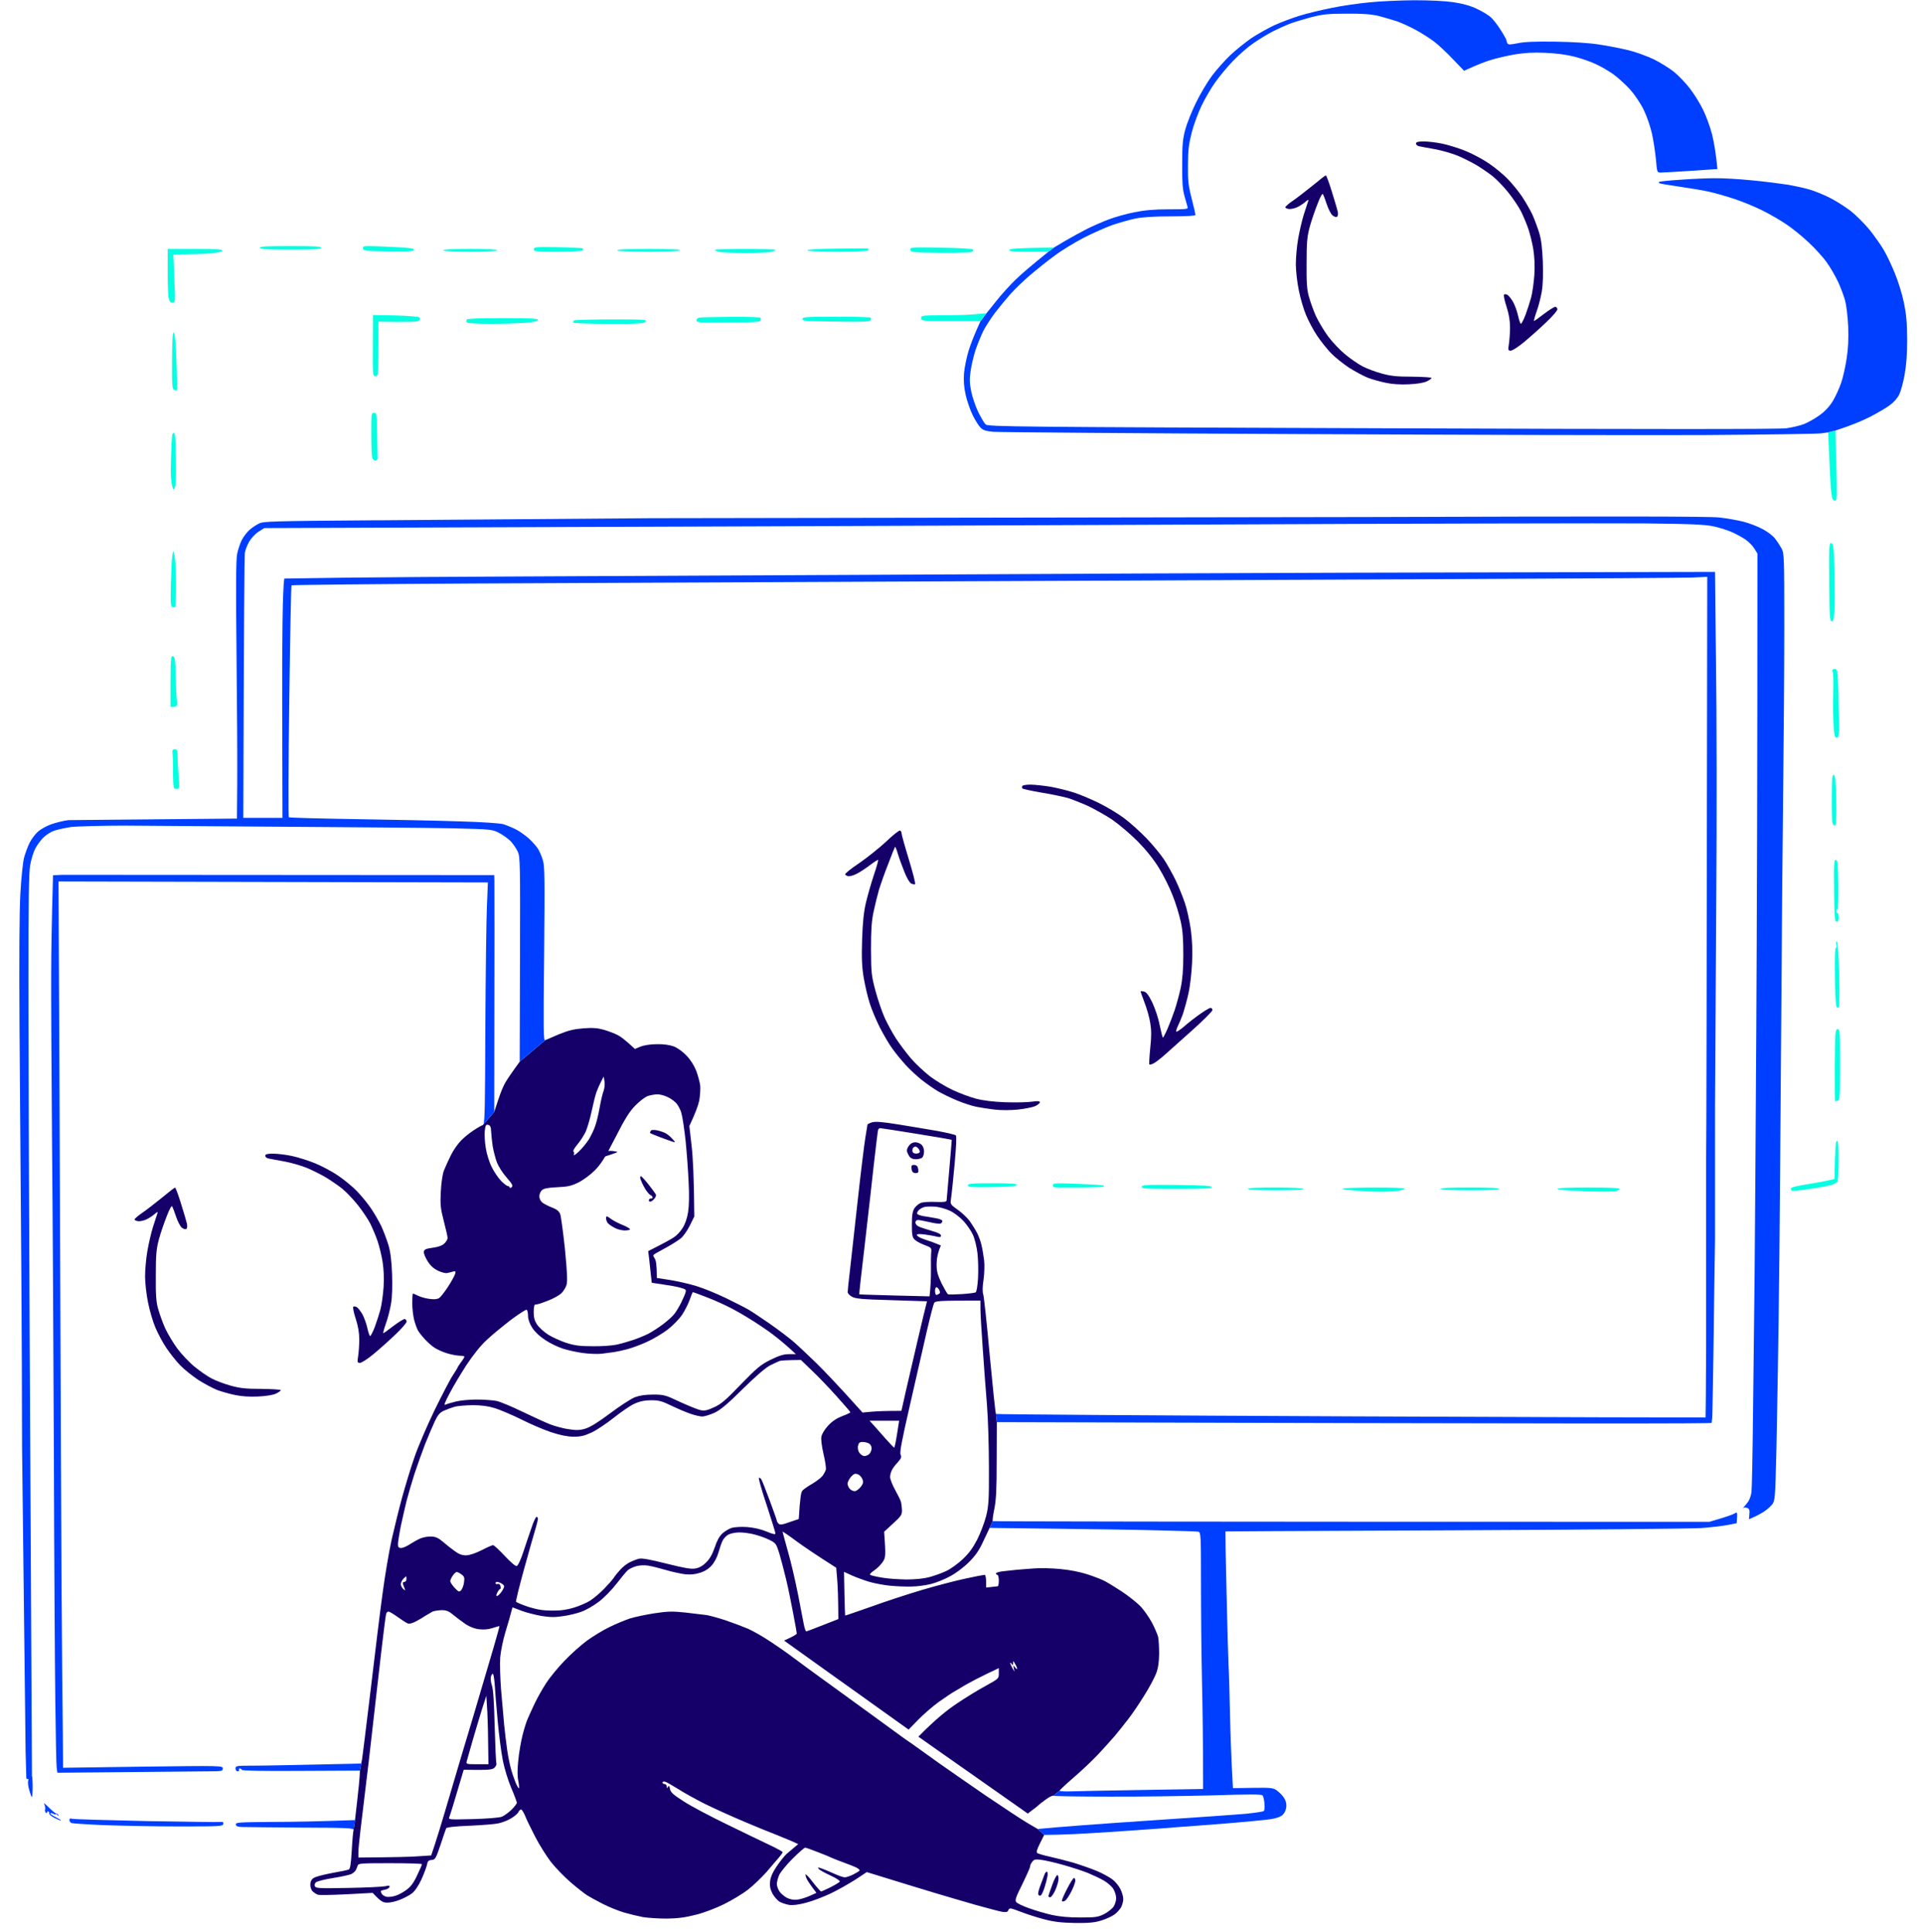 <svg width="200" height="201" viewBox="0 0 200 201" fill="none" xmlns="http://www.w3.org/2000/svg">
<path d="M67.607 117.845C67.593 117.815 67.622 117.712 67.681 117.624C67.74 117.521 67.975 117.506 68.298 117.565C68.592 117.624 68.989 117.756 69.195 117.859C69.401 117.962 69.725 118.227 69.93 118.462C70.254 118.815 70.269 118.844 70.004 118.771C69.842 118.727 69.239 118.506 68.681 118.3C68.107 118.08 67.637 117.889 67.607 117.845Z" fill="#15006A"/>
<path d="M67.063 123.594C66.872 123.27 66.681 122.858 66.622 122.682C66.563 122.491 66.578 122.344 66.651 122.344C66.71 122.344 67.063 122.711 67.431 123.182C67.798 123.638 68.137 124.108 68.195 124.211C68.269 124.314 68.21 124.535 68.048 124.696C67.916 124.873 67.71 125.005 67.607 124.991C67.519 124.991 67.46 124.902 67.49 124.814C67.519 124.711 67.622 124.638 67.71 124.667C67.798 124.682 67.872 124.623 67.872 124.549C67.872 124.476 67.769 124.358 67.637 124.299C67.504 124.226 67.24 123.917 67.063 123.594Z" fill="#15006A"/>
<path d="M63.27 127.284C63.137 127.152 63.035 126.917 63.035 126.74C63.049 126.446 63.064 126.446 63.52 126.77C63.77 126.961 64.343 127.255 64.784 127.431C65.225 127.608 65.564 127.814 65.519 127.887C65.475 127.946 65.211 127.99 64.931 127.99C64.652 127.975 64.211 127.872 63.975 127.74C63.725 127.622 63.417 127.417 63.27 127.284Z" fill="#15006A"/>
<path d="M108.219 196.082C108.41 195.597 108.601 195.082 108.645 194.95V194.935C108.704 194.803 108.807 194.685 108.88 194.685C108.954 194.685 108.983 194.906 108.939 195.156C108.895 195.421 108.763 195.935 108.645 196.303C108.527 196.67 108.366 197.038 108.292 197.111C108.204 197.209 108.111 197.209 108.013 197.111C107.924 197.009 107.998 196.656 108.219 196.082Z" fill="#15006A"/>
<path d="M109.042 197.229C109.042 197.17 109.218 196.641 109.439 196.053C109.645 195.465 109.895 195.009 109.983 195.038C110.056 195.082 110.115 195.288 110.086 195.523C110.071 195.759 109.909 196.273 109.733 196.656C109.557 197.038 109.321 197.361 109.218 197.347C109.13 197.347 109.042 197.303 109.042 197.229Z" fill="#15006A"/>
<path d="M110.453 197.744C110.395 197.685 110.645 197.111 110.983 196.465C111.321 195.803 111.644 195.303 111.718 195.332C111.791 195.362 111.85 195.523 111.836 195.671C111.821 195.818 111.644 196.317 111.424 196.744C111.203 197.185 110.909 197.626 110.777 197.7C110.645 197.788 110.498 197.817 110.453 197.744Z" fill="#15006A"/>
<path fill-rule="evenodd" clip-rule="evenodd" d="M94.559 119.138C94.412 119.315 94.309 119.565 94.324 119.697C94.324 119.815 94.441 120.065 94.559 120.256C94.706 120.476 94.927 120.579 95.265 120.579C95.529 120.579 95.823 120.491 95.926 120.403C96.029 120.3 96.103 120.006 96.103 119.771C96.118 119.535 96 119.212 95.853 119.08C95.706 118.933 95.412 118.815 95.191 118.815C94.941 118.815 94.706 118.947 94.559 119.138ZM94.897 119.727C94.882 119.58 94.927 119.403 95 119.359C95.074 119.3 95.162 119.256 95.206 119.256C95.25 119.256 95.382 119.33 95.485 119.433C95.588 119.536 95.662 119.712 95.662 119.8C95.662 119.903 95.5 119.991 95.294 119.991C95.044 119.991 94.912 119.903 94.897 119.727Z" fill="#15006A"/>
<path d="M94.809 121.579C94.838 121.859 94.941 121.991 95.177 122.02C95.397 122.035 95.515 121.976 95.515 121.829C95.515 121.712 95.485 121.506 95.441 121.388C95.397 121.27 95.235 121.168 95.059 121.168C94.824 121.168 94.765 121.241 94.809 121.579Z" fill="#15006A"/>
<path fill-rule="evenodd" clip-rule="evenodd" d="M58.168 107.567C59.109 107.184 59.712 107.037 60.667 106.964C61.623 106.89 62.108 106.92 62.799 107.111C63.285 107.258 63.917 107.493 64.225 107.655C64.534 107.802 65.064 108.199 66.034 109.111L66.622 108.861C66.96 108.728 67.651 108.611 68.313 108.611C69.019 108.596 69.636 108.684 70.078 108.846C70.46 108.993 71.019 109.39 71.401 109.802C71.827 110.243 72.195 110.831 72.415 111.39C72.592 111.875 72.783 112.566 72.827 112.934C72.856 113.286 72.812 113.992 72.724 114.477C72.621 114.963 72.342 115.757 71.695 117.124L71.93 119.183C72.062 120.315 72.18 122.432 72.21 126.534L71.739 127.49C71.474 128.019 71.063 128.608 70.783 128.828C70.519 129.034 69.901 129.431 69.416 129.696C68.931 129.96 68.372 130.269 68.195 130.372C67.887 130.563 67.887 130.593 68.093 130.901C68.225 131.107 68.313 131.563 68.313 132.93L69.739 133.151C70.533 133.283 71.768 133.563 72.504 133.798C73.224 134.018 74.577 134.577 75.518 135.033C76.444 135.489 77.473 136.003 77.797 136.195C78.12 136.371 79.106 137.033 80.002 137.65C80.885 138.268 81.973 139.091 82.428 139.474C82.87 139.841 83.958 140.87 84.855 141.738C85.737 142.605 87.192 144.12 89.707 146.928L90.662 146.84C91.177 146.796 92.089 146.752 93.75 146.752L94.206 144.723C94.456 143.62 95.015 141.209 95.441 139.4C95.868 137.577 96.265 135.915 96.412 135.357L92.721 135.239C89.619 135.151 88.972 135.092 88.589 134.871C88.354 134.739 88.148 134.518 88.163 134.401C88.163 134.268 88.251 133.313 88.383 132.269L88.44 131.762L88.515 131.09L88.515 131.088C88.683 129.581 88.95 127.191 89.192 124.991C89.516 122.035 89.883 119.036 90.001 118.33L90.001 118.329L90.001 118.327L90.002 118.324C90.119 117.621 90.221 117.006 90.221 116.977C90.221 116.933 90.427 116.83 90.692 116.742C91.059 116.639 91.707 116.683 93.53 116.977C94.824 117.183 96.632 117.492 97.573 117.653C98.499 117.83 99.323 118.021 99.411 118.095C99.499 118.183 99.455 119.212 99.279 121.138C99.132 122.726 98.97 124.314 98.911 124.652C98.874 124.909 98.853 125.059 98.897 125.187C98.958 125.367 99.147 125.502 99.602 125.829C100.043 126.137 100.617 126.681 100.882 127.049C101.131 127.402 101.484 127.975 101.646 128.299C101.808 128.622 102.014 129.181 102.087 129.549C102.175 129.901 102.293 130.607 102.352 131.092C102.411 131.578 102.381 132.489 102.293 133.107C102.175 133.842 102.175 134.401 102.264 134.651C102.337 134.871 102.646 137.738 102.94 141.017C103.249 144.282 103.528 147.016 103.587 147.075L103.675 147.928L103.66 151.854C103.66 154.942 103.602 156.044 103.411 156.971C103.278 157.618 103.205 158.176 103.249 158.221L102.925 158.926L102.293 160.264C101.823 161.294 101.455 161.808 100.749 162.514C100.22 163.043 99.396 163.661 98.794 163.97C98.235 164.278 97.353 164.631 96.823 164.764C96.294 164.896 95.368 165.028 94.765 165.028C94.162 165.043 93.162 164.999 92.559 164.94C91.956 164.881 90.986 164.705 90.427 164.543C89.854 164.367 89.03 164.073 88.589 163.867C88.148 163.661 87.781 163.499 87.781 163.499C87.781 163.514 87.795 164.514 87.825 165.749C87.854 166.984 87.883 168.013 87.898 168.043C87.913 168.057 89.119 167.646 90.574 167.131C92.03 166.602 94.441 165.808 95.941 165.367C97.441 164.925 99.47 164.396 100.455 164.19C101.455 163.97 102.322 163.808 102.411 163.808C102.484 163.808 102.558 164.102 102.558 164.47V165.131L102.802 165.106L102.805 165.106C103.468 165.037 103.711 165.012 103.763 164.999C103.837 164.984 103.881 164.72 103.881 164.396C103.881 164.073 103.807 163.808 103.734 163.808C103.646 163.808 103.587 163.734 103.587 163.661C103.587 163.573 103.969 163.47 104.425 163.426C104.781 163.381 105.221 163.337 105.536 163.305L105.546 163.304L105.548 163.304L105.653 163.293L105.792 163.279C105.926 163.272 106.17 163.251 106.459 163.227L106.466 163.226L106.468 163.226L106.469 163.226C106.783 163.2 107.149 163.169 107.483 163.146C108.13 163.087 109.38 163.117 110.277 163.205C111.262 163.293 112.35 163.514 113.071 163.749C113.718 163.955 114.512 164.264 114.835 164.425C115.159 164.587 115.982 165.087 116.673 165.543C117.349 165.999 118.217 166.675 118.585 167.057C118.952 167.425 119.481 168.19 119.79 168.748C120.084 169.307 120.378 169.983 120.452 170.278C120.511 170.557 120.555 171.351 120.555 172.042C120.54 172.924 120.452 173.527 120.231 174.1C120.055 174.542 119.511 175.571 118.996 176.38C118.496 177.188 117.761 178.276 117.349 178.806C116.952 179.32 116.32 180.114 115.953 180.555C115.57 180.996 114.776 181.879 114.173 182.526C113.571 183.158 112.424 184.246 111.63 184.922C110.85 185.599 110.204 186.201 110.204 186.26L109.542 186.79C109.468 186.746 109.101 186.922 108.733 187.201L108.615 187.29C108.308 187.52 108.037 187.723 107.998 187.775C107.969 187.819 107.704 188.039 107.41 188.245L106.895 188.642C104.734 187.128 103.44 186.216 102.631 185.643C101.808 185.069 99.882 183.717 98.338 182.629L95.515 180.644C97.294 178.835 98.514 177.865 99.485 177.218C100.411 176.585 101.793 175.747 102.528 175.35C103.866 174.615 103.881 174.6 103.881 174.056V173.512C103.028 173.909 102.219 174.306 101.528 174.659C100.852 175.012 100.22 175.365 100.132 175.424C100.079 175.466 99.888 175.577 99.665 175.707L99.548 175.776L99.516 175.795L99.46 175.828L99.396 175.865C99.073 176.041 98.294 176.556 97.661 177.012C97.029 177.468 96.059 178.306 95.5 178.879L94.5 179.908C92.27 178.307 90.3 176.902 88.582 175.677C87.523 174.923 86.561 174.237 85.693 173.615L81.546 170.645C82.576 170.189 82.87 169.983 82.87 169.91C82.87 169.822 82.693 168.866 82.487 167.778C82.281 166.675 81.958 165.087 81.752 164.249C81.546 163.396 81.237 162.205 81.061 161.617C80.738 160.573 80.694 160.514 80.032 160.176C79.65 159.985 78.959 159.735 78.488 159.617C78.017 159.485 77.312 159.397 76.9 159.397C76.503 159.397 75.988 159.5 75.768 159.617C75.547 159.735 75.268 160.014 75.165 160.235C75.047 160.456 74.856 161.014 74.724 161.485C74.577 161.999 74.283 162.543 74.003 162.852C73.695 163.19 73.254 163.47 72.783 163.602C72.283 163.764 71.798 163.808 71.239 163.749C70.798 163.69 69.901 163.499 69.254 163.308C68.607 163.117 67.784 162.911 67.416 162.852C67.034 162.793 66.519 162.808 66.166 162.911C65.843 162.999 65.446 163.19 65.284 163.337C65.122 163.484 64.593 164.117 64.108 164.749C63.623 165.381 62.799 166.219 62.27 166.616C61.755 167.013 60.961 167.469 60.505 167.631C60.064 167.807 59.212 168.013 58.594 168.101C57.741 168.234 57.241 168.234 56.315 168.087C55.668 167.969 54.727 167.734 54.227 167.543L53.301 167.19C53.08 168.043 52.816 168.954 52.566 169.763C52.316 170.586 52.08 171.748 52.022 172.41C51.977 173.056 52.022 174.542 52.11 175.718C52.213 176.879 52.36 178.541 52.433 179.394C52.521 180.232 52.654 181.393 52.742 181.967C52.816 182.526 52.977 183.349 53.095 183.805C53.198 184.246 53.433 184.937 53.595 185.349C53.757 185.746 53.933 186.04 53.977 186.01C54.007 185.966 53.977 185.613 53.904 185.231C53.801 184.761 53.801 184.069 53.904 183.099C53.977 182.305 54.183 181.143 54.345 180.496C54.506 179.85 54.742 179.085 54.874 178.806C54.973 178.558 55.229 178.007 55.474 177.479L55.475 177.477L55.609 177.188C55.903 176.571 56.447 175.615 56.815 175.056C57.182 174.483 58.021 173.468 58.667 172.792C59.315 172.101 60.373 171.16 61.02 170.675C61.667 170.204 62.726 169.557 63.373 169.248C64.02 168.925 64.99 168.528 65.505 168.351C66.034 168.19 67.196 167.94 68.078 167.807C69.445 167.601 69.945 167.587 71.313 167.734C72.21 167.837 73.195 167.954 73.518 167.998C73.842 168.057 74.709 168.293 75.43 168.528C76.165 168.778 77.223 169.175 77.782 169.41C78.356 169.66 79.444 170.292 80.208 170.807C80.987 171.321 81.781 171.88 81.973 172.027C82.178 172.174 83.134 172.88 84.105 173.601C84.492 173.882 85.124 174.341 85.878 174.889L85.883 174.892L85.906 174.909C87.038 175.73 88.438 176.747 89.692 177.659L91.123 178.699L91.137 178.709L91.143 178.714C92.575 179.755 93.65 180.536 93.75 180.614C93.868 180.702 94.397 181.085 94.927 181.438L95.105 181.565L95.39 181.768C95.711 181.996 95.964 182.176 96.015 182.217C96.103 182.29 96.823 182.805 97.632 183.378C98.441 183.952 100.632 185.466 102.484 186.746C104.352 188.01 106.336 189.319 106.895 189.642L107.924 190.245L108.601 190.862L108.16 191.745C107.822 192.421 107.763 192.656 107.895 192.759C107.998 192.818 108.571 192.994 109.189 193.127C109.792 193.259 110.88 193.539 111.615 193.744C112.336 193.965 113.424 194.347 114.041 194.597C114.644 194.847 115.394 195.259 115.703 195.494C116.011 195.729 116.394 196.2 116.541 196.523C116.703 196.847 116.82 197.288 116.82 197.508C116.835 197.729 116.732 198.111 116.614 198.361C116.482 198.597 116.173 198.949 115.909 199.141C115.644 199.332 115.041 199.611 114.556 199.758C113.865 199.979 113.262 200.037 111.836 200.023C110.409 199.993 109.674 199.92 108.601 199.64C107.822 199.435 106.763 199.096 106.248 198.891C105.719 198.685 105.204 198.508 105.101 198.508C104.998 198.508 104.881 198.597 104.851 198.729C104.793 198.891 104.631 198.92 104.219 198.861C103.91 198.802 102.675 198.479 101.47 198.141C100.249 197.788 98.47 197.273 97.5 196.979L97.059 196.846C95.951 196.511 93.904 195.892 90.148 194.729L88.972 195.509C88.325 195.92 87.163 196.582 86.398 196.95C85.619 197.317 84.472 197.758 83.825 197.92C83.046 198.126 82.443 198.2 82.061 198.141C81.737 198.082 81.282 197.935 81.061 197.803C80.841 197.655 80.517 197.288 80.341 196.964C80.105 196.523 80.046 196.2 80.091 195.715C80.135 195.259 80.355 194.759 80.782 194.127C81.12 193.627 81.576 193.053 81.796 192.847C82.017 192.656 82.384 192.348 83.017 191.818L82.311 191.495C81.929 191.333 81.223 191.039 80.738 190.848C80.252 190.671 78.753 190.054 77.429 189.495C76.091 188.936 74.224 188.083 73.268 187.613C72.312 187.128 71.063 186.437 70.475 186.054C69.886 185.687 69.298 185.349 69.151 185.319C69.004 185.29 68.901 185.334 68.901 185.422C68.901 185.496 68.99 185.569 69.122 185.569C69.239 185.569 69.342 185.687 69.342 185.819C69.342 186.04 69.357 186.04 69.475 185.863C69.563 185.687 69.622 185.746 69.68 186.084C69.754 186.437 70.004 186.672 71.136 187.392C71.886 187.878 73.886 188.936 75.591 189.76C77.282 190.583 79.282 191.554 80.032 191.906C80.782 192.259 81.399 192.597 81.399 192.656C81.399 192.715 81.237 192.95 81.046 193.171L81.001 193.224C80.773 193.486 80.231 194.111 79.752 194.685C79.223 195.288 78.341 196.126 77.782 196.567C77.224 196.994 76.106 197.67 75.297 198.067C74.43 198.494 73.209 198.964 72.357 199.17C71.269 199.449 70.475 199.552 69.342 199.567C68.49 199.567 67.357 199.493 66.843 199.405C66.313 199.302 65.416 199.082 64.858 198.92C64.284 198.744 63.329 198.361 62.726 198.053C62.108 197.744 61.373 197.332 61.079 197.156C60.785 196.964 59.991 196.347 59.344 195.788C58.682 195.215 57.756 194.259 57.285 193.656C56.815 193.039 56.065 191.848 55.639 191.009C55.197 190.157 54.727 189.186 54.595 188.833C54.448 188.495 54.271 188.216 54.198 188.216C54.109 188.216 53.977 188.348 53.904 188.51C53.815 188.672 53.462 188.966 53.124 189.157C52.786 189.363 52.198 189.583 51.845 189.657C51.477 189.745 50.125 189.848 48.831 189.907C47.287 189.966 46.449 190.068 46.405 190.171C46.361 190.274 46.096 191.039 45.817 191.892C45.331 193.318 45.273 193.436 44.89 193.465C44.567 193.494 44.464 193.597 44.405 193.98C44.346 194.244 44.082 194.935 43.817 195.523C43.508 196.185 43.126 196.729 42.832 196.95C42.567 197.156 42.008 197.45 41.582 197.611C41.156 197.788 40.568 197.92 40.259 197.905C39.832 197.905 39.612 197.803 38.759 196.891L36.039 197.038C34.539 197.111 33.201 197.141 33.054 197.082C32.907 197.038 32.686 196.876 32.539 196.759C32.378 196.612 32.275 196.317 32.275 196.038C32.275 195.715 32.392 195.494 32.613 195.347C32.789 195.215 33.642 194.994 34.495 194.832C35.333 194.685 36.127 194.524 36.259 194.465C36.421 194.406 36.495 193.965 36.583 192.48C36.642 191.421 36.73 190.465 36.774 190.348L36.921 189.319L37.156 187.26C37.289 186.128 37.406 184.966 37.436 184.172L37.568 183.437L37.642 183.07C37.686 182.864 38.083 179.614 38.538 175.865C38.98 172.101 39.538 167.557 39.788 165.749C40.023 163.955 40.45 161.441 40.729 160.161C41.023 158.897 41.508 156.883 41.832 155.721C42.156 154.545 42.714 152.692 43.096 151.604C43.464 150.501 44.42 148.296 45.199 146.678C45.993 145.061 46.846 143.414 47.111 143.032C47.361 142.649 47.581 142.297 47.581 142.267C47.581 142.223 47.743 141.973 47.934 141.708C48.14 141.444 48.301 141.179 48.301 141.12C48.301 141.061 48.096 141.017 47.831 141.017C47.566 141.017 46.993 140.914 46.552 140.782C46.096 140.65 45.508 140.385 45.228 140.209C44.934 140.032 44.464 139.606 44.155 139.268C43.846 138.929 43.523 138.518 43.435 138.327C43.346 138.15 43.17 137.665 43.067 137.268C42.964 136.856 42.876 136.077 42.876 135.533C42.876 134.989 42.905 134.548 42.95 134.548C42.979 134.548 43.229 134.651 43.493 134.783C43.758 134.915 44.288 135.062 44.684 135.107C45.155 135.18 45.493 135.136 45.67 135.018C45.831 134.915 46.243 134.386 46.596 133.842C46.949 133.298 47.272 132.71 47.331 132.519C47.419 132.239 47.39 132.195 47.096 132.269C46.919 132.328 46.655 132.386 46.508 132.416C46.361 132.46 45.949 132.357 45.596 132.195C45.126 131.975 44.802 131.695 44.479 131.195C44.243 130.813 44.052 130.372 44.082 130.21C44.111 129.96 44.288 129.887 45.008 129.784C45.581 129.71 45.993 129.563 46.214 129.343C46.405 129.166 46.552 128.916 46.552 128.769C46.552 128.637 46.375 127.843 46.155 127.005C45.817 125.696 45.773 125.299 45.846 123.961C45.89 123.035 46.023 122.138 46.169 121.756C46.317 121.388 46.64 120.668 46.89 120.168C47.14 119.653 47.625 118.962 47.949 118.639C48.272 118.3 48.86 117.83 49.272 117.565C49.669 117.301 50.095 117.065 50.228 117.021L51.404 115.654L51.816 114.404C52.036 113.713 52.374 112.889 52.58 112.566C52.771 112.243 53.183 111.625 54.051 110.434L56.697 108.199C56.795 108.15 57.266 107.95 57.816 107.716L58.168 107.567ZM62.873 112.493L62.785 111.978L62.52 112.493C62.373 112.772 62.152 113.272 62.035 113.595C61.917 113.919 61.697 114.816 61.535 115.58C61.373 116.345 61.094 117.301 60.917 117.712C60.726 118.109 60.329 118.727 60.035 119.065C59.741 119.418 59.565 119.727 59.638 119.771C59.712 119.815 59.741 119.962 59.682 120.094C59.638 120.241 59.873 120.094 60.211 119.771C60.55 119.447 61.005 118.889 61.241 118.521C61.461 118.153 61.77 117.521 61.902 117.124C62.049 116.727 62.255 115.845 62.373 115.169C62.49 114.507 62.667 113.742 62.77 113.492C62.873 113.228 62.917 112.772 62.873 112.493ZM69.298 114.051C68.989 113.919 68.563 113.816 68.343 113.831C68.122 113.831 67.71 113.904 67.416 113.992C67.122 114.081 66.578 114.492 66.093 114.977C65.461 115.624 65.005 116.345 63.975 118.374C62.917 120.447 62.49 121.109 61.843 121.756C61.388 122.212 60.623 122.77 60.138 123.006C59.417 123.358 59.035 123.447 57.932 123.491C56.977 123.535 56.55 123.623 56.359 123.8C56.212 123.932 56.094 124.211 56.094 124.447C56.094 124.682 56.227 124.946 56.433 125.108C56.624 125.241 57.065 125.476 57.432 125.608C57.888 125.785 58.138 125.976 58.256 126.27C58.344 126.49 58.565 128.137 58.756 129.916C58.991 132.357 59.035 133.283 58.917 133.666C58.829 133.945 58.579 134.342 58.359 134.548C58.123 134.754 57.535 135.077 57.05 135.268C56.565 135.459 56.08 135.636 55.947 135.651C55.83 135.68 55.683 135.709 55.624 135.709C55.565 135.724 55.506 136.077 55.506 136.489C55.506 137.062 55.609 137.4 55.859 137.783C56.05 138.062 56.565 138.533 56.991 138.812C57.432 139.091 58.285 139.474 58.888 139.679C59.785 139.959 60.314 140.032 61.682 140.032C62.623 140.047 63.74 139.959 64.181 139.856C64.637 139.753 65.387 139.532 65.872 139.371C66.358 139.209 67.063 138.915 67.416 138.738C67.784 138.547 68.475 138.106 68.96 137.739C69.445 137.371 69.989 136.886 70.151 136.65C70.328 136.43 70.636 135.915 70.842 135.504L70.867 135.451C71.052 135.052 71.256 134.613 71.298 134.43C71.386 134.151 71.313 134.092 70.769 133.945C70.43 133.842 69.607 133.695 68.96 133.607L67.784 133.43C67.73 132.933 67.684 132.513 67.645 132.16L67.644 132.148L67.644 132.147L67.642 132.135L67.642 132.13C67.586 131.622 67.545 131.25 67.519 130.975L67.416 130.137C69.195 129.24 69.901 128.843 70.136 128.666C70.386 128.505 70.769 128.093 70.989 127.74C71.239 127.358 71.46 126.74 71.563 126.093C71.665 125.432 71.695 124.329 71.621 123.006C71.577 121.873 71.43 119.947 71.313 118.742C71.18 117.521 70.989 116.198 70.871 115.801C70.769 115.389 70.489 114.889 70.254 114.669C70.033 114.448 69.607 114.169 69.298 114.051ZM51.081 117.698C51.066 117.227 50.992 117.065 50.786 117.007C50.536 116.948 50.492 117.036 50.419 117.624C50.375 117.992 50.419 118.8 50.522 119.403C50.61 120.006 50.889 120.903 51.139 121.388C51.375 121.873 51.816 122.52 52.11 122.829C52.404 123.123 52.727 123.373 52.83 123.373C52.933 123.373 53.007 123.447 53.007 123.52C53.007 123.594 53.11 123.579 53.212 123.491C53.374 123.329 53.286 123.167 52.698 122.491C52.301 122.05 51.845 121.329 51.683 120.918C51.522 120.491 51.331 119.727 51.242 119.227C51.169 118.712 51.095 118.021 51.081 117.698ZM95.323 117.933C93.324 117.609 91.618 117.345 91.53 117.345C91.457 117.345 91.354 117.433 91.324 117.536C91.295 117.624 91.089 119.3 90.868 121.241C90.707 122.758 90.403 125.415 90.13 127.796C90.054 128.461 89.98 129.105 89.913 129.696C89.589 132.401 89.339 134.636 89.369 134.636C89.38 134.648 90.409 134.677 91.82 134.718L91.822 134.718C92.205 134.729 92.617 134.741 93.044 134.754L96.676 134.842C96.794 133.872 96.823 132.93 96.823 132.122C96.809 131.313 96.823 130.46 96.853 130.21C96.897 129.813 96.838 129.755 96.162 129.505C95.765 129.358 95.294 129.108 95.132 128.946C94.882 128.696 94.838 128.461 94.838 127.373C94.838 126.387 94.912 125.99 95.103 125.682C95.25 125.461 95.544 125.211 95.765 125.123C95.985 125.035 96.676 124.991 97.308 125.02C98.235 125.049 98.441 125.02 98.455 124.844C98.455 124.751 98.537 123.831 98.644 122.633L98.71 121.885L98.735 121.609C98.882 119.947 98.985 118.58 98.985 118.565C98.97 118.536 97.323 118.256 95.323 117.933ZM98.808 125.946C98.411 125.755 97.75 125.564 97.338 125.52C96.941 125.49 96.426 125.49 96.206 125.535C96 125.564 95.691 125.726 95.544 125.887C95.382 126.079 95.338 126.226 95.426 126.299C95.515 126.373 95.809 126.461 96.088 126.505C96.382 126.549 96.926 126.637 97.308 126.711C97.706 126.77 98.014 126.902 98.014 127.02C98 127.108 97.926 127.226 97.823 127.27C97.72 127.314 97.206 127.255 96.676 127.123C96.162 127.005 95.618 126.902 95.471 126.902C95.323 126.902 95.206 127.02 95.206 127.167C95.206 127.299 95.353 127.49 95.544 127.578C95.721 127.667 96.323 127.858 96.867 128.019C97.534 128.206 97.867 128.372 97.867 128.519C97.867 128.696 97.764 128.711 97.382 128.622C97.117 128.549 96.559 128.461 96.132 128.402C95.647 128.343 95.353 128.358 95.353 128.446C95.353 128.519 95.529 128.666 95.765 128.769C95.985 128.858 96.338 128.99 96.529 129.049C96.735 129.108 97.117 129.24 97.382 129.358L97.853 129.549C97.514 130.343 97.411 130.99 97.411 131.504C97.411 132.254 97.514 132.607 97.926 133.489C98.22 134.063 98.514 134.577 98.588 134.621C98.676 134.666 99.323 134.651 100.029 134.607C100.734 134.563 101.381 134.474 101.47 134.43C101.573 134.371 101.675 133.71 101.72 132.93C101.764 132.166 101.734 131.004 101.661 130.357C101.587 129.71 101.381 128.858 101.19 128.446C101.014 128.049 100.558 127.387 100.205 127.005C99.838 126.608 99.22 126.137 98.808 125.946ZM97.661 134.577C97.794 134.504 97.794 134.386 97.661 134.136C97.558 133.96 97.426 133.857 97.353 133.901C97.279 133.96 97.235 134.166 97.25 134.357C97.264 134.548 97.323 134.695 97.382 134.695C97.441 134.695 97.573 134.636 97.661 134.577ZM73.489 134.93C72.739 134.636 72.092 134.401 72.062 134.401C72.033 134.401 71.886 134.754 71.739 135.18C71.592 135.592 71.239 136.312 70.945 136.753C70.651 137.195 69.975 137.886 69.46 138.283C68.945 138.68 67.99 139.253 67.343 139.547C66.696 139.856 65.769 140.194 65.284 140.326C64.799 140.459 64.181 140.591 63.887 140.635C63.658 140.671 63.223 140.727 62.822 140.778L62.564 140.812C62.123 140.856 61.27 140.826 60.653 140.738C60.05 140.665 59.123 140.459 58.594 140.297C58.079 140.135 57.227 139.738 56.727 139.4C56.139 139.018 55.653 138.562 55.359 138.121C55.065 137.65 54.918 137.224 54.918 136.871C54.918 136.562 54.859 136.283 54.771 136.239C54.698 136.195 53.948 136.68 53.124 137.297C52.301 137.93 51.154 138.871 50.595 139.4C49.963 139.988 49.184 140.973 48.522 141.973C47.949 142.855 47.155 144.179 46.772 144.914C46.243 145.899 46.14 146.208 46.346 146.105C46.493 146.031 46.978 145.884 47.419 145.781C47.875 145.664 48.846 145.576 49.595 145.576C50.345 145.576 51.272 145.649 51.654 145.723C52.036 145.811 53.242 146.311 54.33 146.84C55.433 147.369 56.741 147.972 57.241 148.163C57.741 148.354 58.609 148.59 59.153 148.663C59.932 148.781 60.3 148.781 60.873 148.604C61.373 148.457 62.211 147.943 63.446 147.016C64.461 146.252 65.622 145.502 66.019 145.34C66.534 145.149 67.122 145.061 67.931 145.061C69.048 145.061 69.21 145.105 70.725 145.825C71.621 146.237 72.577 146.619 72.856 146.678C73.268 146.767 73.562 146.708 74.253 146.384C74.989 146.061 75.488 145.634 77.047 144.002C78.738 142.267 79.106 141.958 80.135 141.444C81.032 141.003 81.502 140.856 82.046 140.856H82.781C81.311 139.474 80.12 138.577 79.179 137.959C78.253 137.327 76.9 136.518 76.165 136.136C75.444 135.754 74.239 135.21 73.489 134.93ZM101.97 136.136V135.283C97.544 135.283 97.264 135.312 97.147 135.548C97.073 135.68 96.735 136.989 96.397 138.444C96.059 139.9 95.279 143.311 94.662 146.046C93.794 149.825 93.559 151.06 93.662 151.295C93.78 151.545 93.736 151.678 93.442 152.016C93.236 152.236 92.942 152.589 92.809 152.824C92.677 153.045 92.574 153.398 92.574 153.633C92.574 153.854 92.809 154.456 93.103 154.986C93.397 155.515 93.677 156.074 93.706 156.236C93.75 156.397 93.794 156.78 93.809 157.074C93.809 157.574 93.721 157.706 92.883 158.471L91.956 159.323C92.133 161.882 92.118 162.014 91.795 162.485C91.603 162.764 91.207 163.161 90.898 163.367C90.53 163.617 90.412 163.764 90.545 163.837C90.648 163.881 91.192 164.014 91.751 164.102C92.324 164.205 93.442 164.278 94.25 164.293C95.191 164.293 96.073 164.205 96.676 164.043C97.206 163.896 98 163.617 98.441 163.396C98.897 163.19 99.646 162.632 100.132 162.176C100.779 161.573 101.19 161 101.646 160.117C101.984 159.441 102.396 158.353 102.558 157.706C102.822 156.662 102.866 156.074 102.852 152.633C102.852 150.487 102.764 147.546 102.646 146.09C102.528 144.635 102.322 141.988 102.205 140.209C102.072 138.43 101.97 136.592 101.97 136.136ZM84.413 142.532L83.296 141.459C81.767 141.473 81.223 141.517 81.091 141.561C80.973 141.606 80.546 141.797 80.135 142.003C79.65 142.238 78.679 143.076 77.267 144.458C75.635 146.075 74.944 146.649 74.297 146.958C73.827 147.164 73.268 147.34 73.048 147.34C72.827 147.34 72.283 147.222 71.827 147.061C71.386 146.914 70.489 146.531 69.842 146.222C68.842 145.737 68.534 145.649 67.71 145.649C67.004 145.664 66.549 145.752 65.946 146.031C65.505 146.237 64.549 146.899 63.814 147.487C63.093 148.06 62.064 148.751 61.535 149.001C60.77 149.354 60.403 149.443 59.623 149.443C58.976 149.428 58.256 149.281 57.315 148.972C56.565 148.722 55.183 148.134 54.227 147.649C53.271 147.178 52.036 146.649 51.463 146.472C50.757 146.252 50.051 146.164 49.184 146.164C48.507 146.164 47.669 146.237 47.346 146.311C47.022 146.399 46.508 146.59 46.199 146.722C45.743 146.928 45.552 147.149 45.214 147.855C44.993 148.34 44.537 149.398 44.214 150.207C43.905 151.016 43.405 152.413 43.111 153.295C42.832 154.177 42.45 155.471 42.273 156.162L42.257 156.233L42.256 156.234C42.093 156.933 41.827 158.07 41.67 158.809C41.523 159.573 41.391 160.382 41.391 160.617C41.391 160.926 41.464 161.014 41.729 161.014C41.906 161.014 42.317 160.838 42.641 160.617C42.964 160.411 43.464 160.132 43.743 160.014C44.038 159.897 44.523 159.809 44.846 159.823C45.302 159.838 45.581 159.956 46.081 160.382C46.434 160.691 46.993 161.132 47.331 161.367C47.787 161.691 48.096 161.794 48.522 161.779C48.875 161.764 49.507 161.544 50.11 161.235C50.654 160.955 51.183 160.72 51.286 160.72C51.389 160.735 51.933 161.235 52.492 161.838C53.11 162.499 53.609 162.926 53.742 162.896C53.874 162.852 54.168 162.235 54.448 161.367C54.712 160.573 55.095 159.426 55.3 158.853C55.492 158.265 55.727 157.779 55.8 157.779C55.889 157.779 55.947 157.868 55.947 157.971C55.947 158.059 55.83 158.573 55.668 159.103C55.506 159.632 54.977 161.499 54.492 163.264C54.007 165.014 53.639 166.528 53.668 166.602C53.712 166.675 54.301 166.925 54.962 167.146C55.874 167.425 56.491 167.528 57.418 167.528C58.3 167.543 58.991 167.44 59.697 167.219C60.27 167.043 61.035 166.719 61.388 166.484C61.755 166.249 62.402 165.705 62.829 165.264C63.255 164.823 63.711 164.308 63.843 164.102C63.975 163.896 64.284 163.514 64.534 163.249C64.784 162.97 65.225 162.632 65.505 162.499C65.799 162.352 66.225 162.191 66.46 162.132C66.769 162.058 67.651 162.22 69.328 162.646C71.224 163.117 71.886 163.235 72.342 163.146C72.739 163.073 73.106 162.867 73.459 162.499C73.827 162.146 74.106 161.632 74.341 160.941C74.562 160.264 74.827 159.779 75.135 159.5C75.385 159.279 75.812 159.015 76.091 158.926C76.385 158.838 77.091 158.794 77.709 158.838C78.429 158.897 79.135 159.059 79.738 159.309C80.355 159.573 80.649 159.632 80.649 159.515C80.649 159.412 80.238 158.074 79.738 156.559C79.223 155.03 78.87 153.765 78.929 153.721C78.988 153.692 79.091 153.751 79.164 153.854C79.238 153.942 79.635 154.942 80.046 156.059C80.458 157.162 80.796 158.118 80.796 158.191C80.796 158.25 80.87 158.382 80.973 158.485C81.135 158.632 81.355 158.603 82.12 158.324L83.075 158C83.208 155.78 83.311 155.236 83.443 155.059C83.575 154.912 84.031 154.589 84.472 154.339C84.899 154.089 85.384 153.721 85.546 153.515C85.693 153.31 85.854 153.016 85.898 152.854C85.928 152.692 85.825 151.972 85.649 151.236C85.472 150.472 85.369 149.707 85.428 149.443C85.472 149.163 85.766 148.678 86.134 148.281C86.56 147.825 87.031 147.516 87.604 147.296C88.075 147.119 88.457 146.943 88.442 146.899C88.442 146.855 87.781 146.09 86.987 145.208C86.193 144.326 85.031 143.105 84.413 142.532ZM93.515 147.781H90.442L90.883 148.266C91.118 148.531 91.677 149.163 92.118 149.663C92.574 150.178 92.971 150.589 93 150.575C93.044 150.575 93.177 149.942 93.294 149.178L93.515 147.781ZM90.354 150.134C90.192 150.045 89.898 149.987 89.692 149.987C89.413 149.987 89.31 150.075 89.236 150.384C89.192 150.648 89.236 150.913 89.383 151.119C89.516 151.31 89.751 151.457 89.898 151.457C90.06 151.457 90.295 151.354 90.412 151.236C90.545 151.104 90.648 150.839 90.648 150.648C90.648 150.428 90.53 150.222 90.354 150.134ZM89.692 153.854C89.604 153.648 89.398 153.413 89.207 153.339C88.927 153.251 88.795 153.295 88.516 153.604C88.325 153.824 88.163 154.133 88.148 154.309C88.148 154.471 88.251 154.736 88.398 154.883C88.545 155.03 88.78 155.118 88.942 155.103C89.089 155.074 89.354 154.868 89.53 154.648C89.78 154.324 89.81 154.162 89.692 153.854ZM86.972 163.073C84.752 161.661 83.502 160.808 82.752 160.25C82.002 159.691 81.385 159.279 81.385 159.323C81.385 159.344 81.514 159.812 81.698 160.475L81.7 160.478L81.701 160.483L81.701 160.484C81.779 160.765 81.867 161.08 81.958 161.411C82.281 162.529 82.737 164.528 83.002 165.866C83.184 166.828 83.381 167.837 83.503 168.463C83.549 168.698 83.585 168.879 83.605 168.984C83.678 169.366 83.796 169.689 83.855 169.689C83.914 169.689 84.693 169.395 85.575 169.042L87.192 168.41C87.178 166.263 87.134 165.058 87.075 164.352L86.972 163.073ZM47.993 163.764C47.802 163.617 47.581 163.514 47.493 163.514C47.419 163.514 47.243 163.676 47.096 163.881C46.949 164.087 46.831 164.337 46.831 164.47C46.831 164.587 47.037 164.896 47.287 165.161C47.684 165.587 47.758 165.616 47.949 165.425C48.066 165.293 48.213 164.94 48.257 164.617C48.331 164.102 48.301 163.984 47.993 163.764ZM42.273 164.249C42.273 164.087 42.258 163.955 42.244 163.955C42.242 163.957 42.238 163.96 42.233 163.965L42.214 163.98C42.164 164.022 42.061 164.108 41.95 164.22C41.817 164.352 41.7 164.602 41.685 164.764C41.685 164.925 41.788 165.146 41.935 165.278C42.155 165.469 42.17 165.469 42.082 165.234C42.041 165.132 41.993 165.001 41.952 164.891C41.935 164.843 41.919 164.799 41.906 164.764C41.861 164.631 41.935 164.543 42.053 164.543C42.185 164.543 42.273 164.411 42.273 164.249ZM52.124 164.69C51.963 164.602 51.772 164.543 51.683 164.543C51.61 164.543 51.536 164.602 51.536 164.69C51.536 164.764 51.639 164.793 51.757 164.764C51.904 164.72 52.007 164.793 52.051 164.984C52.095 165.146 52.08 165.278 52.022 165.278C51.963 165.278 51.83 165.44 51.727 165.646C51.61 165.866 51.595 166.013 51.683 166.013C51.772 166.013 51.977 165.822 52.139 165.602C52.301 165.381 52.433 165.117 52.433 165.014C52.433 164.911 52.286 164.764 52.124 164.69ZM47.169 167.998C46.669 167.572 46.419 167.484 45.919 167.484C45.581 167.499 45.155 167.557 44.993 167.631C44.847 167.71 44.57 167.874 44.334 168.013L44.258 168.057C44.023 168.219 43.582 168.484 43.273 168.645C42.964 168.807 42.611 168.925 42.464 168.881C42.317 168.851 41.847 168.543 41.391 168.219C40.95 167.896 40.509 167.631 40.406 167.631C40.303 167.631 40.185 167.734 40.156 167.881C40.112 168.028 39.876 169.895 39.626 172.042C39.377 174.174 39.141 176.262 39.097 176.674C39.053 177.071 38.73 179.923 38.377 182.996C38.009 186.069 37.612 189.377 37.494 190.348C37.377 191.318 37.274 192.348 37.274 192.656V193.215C41.097 193.186 42.802 193.142 43.523 193.083L44.846 192.995C45.361 191.509 46.008 189.363 46.625 187.26C47.243 185.158 48.404 181.217 49.228 178.512C50.036 175.791 50.978 172.586 51.331 171.38C51.683 170.16 51.963 169.16 51.948 169.145C51.919 169.131 51.61 169.219 51.242 169.336C50.816 169.484 50.331 169.528 49.845 169.469C49.39 169.425 48.86 169.219 48.449 168.954C48.096 168.704 47.508 168.278 47.169 167.998ZM105.792 173.586C105.792 173.498 105.69 173.262 105.572 173.071C105.395 172.733 105.366 172.733 105.366 172.998C105.351 173.233 105.322 173.248 105.204 173.071C105.131 172.939 105.072 172.909 105.072 172.998C105.072 173.071 105.175 173.306 105.293 173.512L105.513 173.88C105.418 173.446 105.378 173.268 105.408 173.256C105.428 173.247 105.482 173.318 105.572 173.439C105.704 173.601 105.807 173.659 105.792 173.586ZM51.448 175.159C51.404 174.571 51.316 174.1 51.257 174.1C51.183 174.1 51.095 174.247 51.051 174.424C51.007 174.6 51.051 175.027 51.169 175.35C51.301 175.733 51.389 177.129 51.448 179.57C51.507 181.57 51.58 183.29 51.624 183.393C51.669 183.496 51.595 183.687 51.463 183.834C51.272 184.055 50.963 184.099 49.728 184.099L48.228 184.084C47.169 187.687 46.802 188.848 46.728 189.01C46.625 189.275 46.699 189.275 49.184 189.216C50.698 189.172 51.948 189.069 52.198 188.966C52.448 188.863 52.889 188.539 53.198 188.245C53.507 187.937 53.757 187.613 53.757 187.51C53.742 187.407 53.492 186.716 53.168 185.966C52.845 185.216 52.463 183.952 52.301 183.143C52.139 182.334 51.889 180.438 51.757 178.953C51.624 177.453 51.477 175.747 51.448 175.159ZM50.684 178.07L50.581 176.394L50.154 177.703C49.934 178.423 49.492 179.879 49.184 180.938C49.056 181.391 48.929 181.838 48.821 182.214L48.821 182.215C48.681 182.705 48.576 183.073 48.551 183.173C48.463 183.496 48.478 183.511 49.625 183.511H50.801C50.772 180.599 50.728 178.997 50.684 178.07ZM85.031 192.642C84.399 192.392 83.825 192.186 83.737 192.186C83.649 192.186 83.075 192.7 82.443 193.318C81.811 193.95 81.193 194.715 81.046 195.009C80.914 195.318 80.796 195.744 80.796 195.965C80.796 196.185 80.929 196.553 81.091 196.773C81.252 196.994 81.605 197.288 81.87 197.42C82.178 197.567 82.561 197.641 82.928 197.597C83.252 197.553 83.84 197.376 84.222 197.2L84.913 196.891C84.266 196.038 84.002 195.641 83.914 195.45C83.825 195.274 83.766 195.053 83.781 194.98C83.796 194.891 84.149 195.259 84.546 195.788C84.957 196.318 85.34 196.744 85.399 196.744C85.457 196.744 85.898 196.538 86.384 196.303C86.869 196.053 87.31 195.788 87.34 195.715C87.384 195.626 86.942 195.347 86.369 195.082C85.796 194.818 85.252 194.524 85.163 194.406C85.016 194.23 85.06 194.215 85.355 194.318C85.56 194.377 86.148 194.627 86.648 194.847C87.148 195.082 87.692 195.274 87.854 195.274C88.016 195.274 88.413 195.141 88.736 194.98C89.06 194.818 89.369 194.627 89.398 194.568C89.442 194.509 89.28 194.377 89.075 194.259C88.854 194.156 88.31 193.936 87.854 193.774C87.413 193.612 86.854 193.392 86.604 193.289C86.369 193.171 85.663 192.877 85.031 192.642ZM110.571 193.98C109.689 193.73 108.645 193.494 108.263 193.45C107.66 193.377 107.542 193.406 107.336 193.686C107.204 193.862 107.116 194.068 107.145 194.127C107.16 194.186 106.807 194.994 106.351 195.935C105.645 197.332 105.543 197.656 105.69 197.847C105.792 197.979 106.395 198.273 107.042 198.494C107.689 198.729 108.748 199.038 109.395 199.185C110.189 199.361 111.145 199.449 112.336 199.449C113.924 199.449 114.173 199.42 114.835 199.097C115.232 198.891 115.673 198.538 115.82 198.317C115.967 198.097 116.085 197.7 116.085 197.435C116.085 197.17 115.953 196.744 115.791 196.479C115.629 196.215 115.188 195.832 114.806 195.612C114.423 195.391 113.674 195.038 113.144 194.818C112.63 194.612 111.468 194.23 110.571 193.98ZM43.89 193.906C43.89 193.847 42.405 193.803 40.582 193.803C37.553 193.803 37.274 193.818 37.2 194.053C37.185 194.09 37.17 194.132 37.153 194.175C37.105 194.305 37.05 194.45 36.995 194.538C36.936 194.656 36.73 194.832 36.539 194.935C36.333 195.024 35.48 195.215 34.627 195.347C33.789 195.479 32.995 195.685 32.863 195.788C32.73 195.906 32.686 196.082 32.76 196.215C32.863 196.42 33.304 196.435 36.215 196.376C38.053 196.347 39.788 196.259 40.068 196.2C40.465 196.097 40.553 196.126 40.509 196.288C40.465 196.391 40.273 196.509 40.068 196.553C39.876 196.582 39.67 196.641 39.626 196.685C39.597 196.729 39.626 196.862 39.715 197.009C39.818 197.141 40.038 197.273 40.229 197.303C40.435 197.332 40.817 197.288 41.097 197.2C41.391 197.126 41.906 196.847 42.244 196.597C42.7 196.273 43.008 195.876 43.376 195.082C43.655 194.494 43.89 193.965 43.89 193.906Z" fill="#15006A"/>
<path d="M62.156 120.502C62.132 120.491 62.1 120.414 62.093 120.331C62.079 120.239 62.216 120.115 62.443 119.993C62.652 119.885 62.96 119.772 63.137 119.735C63.313 119.697 63.641 119.702 63.883 119.745C64.254 119.804 64.277 119.814 64.079 119.899C63.958 119.951 63.48 120.11 63.037 120.257C62.577 120.402 62.195 120.515 62.156 120.502Z" fill="#15006A"/>
<path fill-rule="evenodd" clip-rule="evenodd" d="M5.602 188.48C5.47 188.378 5.161 188.098 4.911 187.848C4.602 187.554 4.514 187.495 4.617 187.701C4.691 187.863 4.72 188.098 4.691 188.216C4.647 188.333 4.691 188.495 4.779 188.554C4.867 188.613 4.926 188.598 4.897 188.525C4.882 188.451 4.926 188.407 5.014 188.422C5.088 188.436 5.147 188.525 5.117 188.628C5.102 188.73 5.352 188.936 5.676 189.098C5.999 189.26 6.293 189.377 6.338 189.363C6.382 189.333 6.146 189.186 5.823 189.025C5.485 188.863 5.22 188.686 5.235 188.628C5.235 188.569 5.367 188.583 5.529 188.657C5.691 188.745 5.823 188.76 5.823 188.701C5.823 188.642 5.896 188.686 5.985 188.804C6.073 188.922 6.117 188.951 6.088 188.848C6.058 188.745 5.999 188.657 5.926 188.657C5.867 188.657 5.72 188.583 5.602 188.48ZM15.233 189.422C11.146 189.333 7.676 189.23 7.514 189.186C7.308 189.113 7.22 189.157 7.22 189.319C7.22 189.436 7.323 189.583 7.44 189.627C7.558 189.671 9.116 189.774 10.896 189.848C12.675 189.907 16.16 189.98 18.644 189.98C22.85 189.98 23.173 189.966 23.217 189.73C23.261 189.539 23.188 189.48 22.967 189.51C22.791 189.539 19.321 189.495 15.233 189.422Z" fill="#003FFF"/>
<path d="M37.436 184.172L31.334 184.202C27.364 184.231 25.202 184.187 25.158 184.099C25.114 184.011 25.011 183.952 24.938 183.952C24.849 183.952 24.82 184.011 24.864 184.099C24.893 184.172 24.835 184.246 24.717 184.246C24.585 184.246 24.496 184.114 24.496 183.952C24.496 183.672 24.585 183.658 26.364 183.658C27.393 183.658 30.334 183.599 37.568 183.437L37.436 184.172Z" fill="#003FFF"/>
<path d="M31.29 190.098C35.955 190.112 36.77 190.153 36.777 190.325L36.921 189.319C33.275 189.451 30.466 189.51 28.349 189.51C24.835 189.539 24.496 189.554 24.526 189.774C24.555 189.966 24.717 190.024 25.158 190.039C25.351 190.048 26.409 190.057 27.881 190.069L27.889 190.069L27.897 190.069L27.906 190.069L27.914 190.069L27.922 190.069L27.93 190.069L27.938 190.069L27.947 190.069L27.954 190.069L27.962 190.069L27.97 190.069L27.978 190.069L27.986 190.069L27.993 190.069L28.001 190.07L28.008 190.07L28.014 190.07L28.02 190.07L28.024 190.07L28.036 190.07C28.996 190.078 30.12 190.087 31.29 190.098Z" fill="#003FFF"/>
<path d="M103.249 158.221C103.293 158.25 120.084 158.294 177.781 158.294L178.957 157.941C179.604 157.75 180.266 157.515 180.428 157.412C180.707 157.235 180.707 157.265 180.619 158.441L179.707 158.618C179.207 158.72 177.972 158.868 176.972 158.941C175.958 159.015 164.416 159.117 151.315 159.176L144.154 159.208L144.124 159.208C134.503 159.251 127.475 159.282 127.451 159.294C127.436 159.309 127.48 162.191 127.568 165.719C127.642 169.234 127.745 172.601 127.774 173.218C127.818 173.821 127.877 176.041 127.921 178.144C127.965 180.246 128.054 182.864 128.23 185.996L130.303 185.966C132.185 185.937 132.421 185.966 132.788 186.231C133.009 186.393 133.332 186.701 133.494 186.937C133.7 187.216 133.803 187.539 133.788 187.892C133.759 188.231 133.626 188.554 133.42 188.76C133.195 188.976 132.764 189.132 132.127 189.23C131.597 189.304 129.509 189.51 127.495 189.671C125.466 189.833 123.29 189.995 122.643 190.039C121.996 190.083 121.069 190.157 120.584 190.201C120.386 190.213 119.871 190.249 119.166 190.299L119.163 190.3L119.162 190.3L119.142 190.301C118.123 190.374 116.715 190.473 115.291 190.568C112.865 190.73 110.365 190.862 108.601 190.862L107.924 190.245C109.983 190.039 114.541 189.701 119.393 189.377C124.245 189.054 128.921 188.731 129.759 188.642C130.612 188.554 131.362 188.436 131.435 188.378C131.509 188.333 131.553 187.981 131.509 187.598C131.48 187.216 131.391 186.834 131.303 186.746C131.2 186.628 129.803 186.628 126.157 186.746C123.407 186.819 118.585 186.893 115.423 186.878C112.277 186.878 109.63 186.834 109.542 186.79L110.203 186.26C110.203 186.319 110.674 186.349 111.262 186.334C111.85 186.304 115.217 186.246 118.732 186.187L125.128 186.084C125.128 181.07 125.069 177.453 125.01 174.836C124.951 172.204 124.907 167.66 124.907 164.72C124.907 159.764 124.892 159.382 124.642 159.323C124.51 159.294 122.775 159.235 120.79 159.191C118.805 159.132 113.982 159.059 110.056 159.015L102.925 158.926L103.249 158.221Z" fill="#003FFF"/>
<path d="M39.42 54.119L67.681 53.899L141.934 53.781C168.238 53.693 177.708 53.708 178.81 53.825C179.619 53.913 180.766 54.119 181.383 54.281C181.986 54.443 182.869 54.781 183.339 55.046C183.824 55.296 184.398 55.737 184.618 56.031C184.839 56.31 185.133 56.766 185.295 57.06C185.559 57.545 185.574 58.001 185.574 65.221C185.574 69.426 185.515 77.16 185.456 82.424C185.398 87.673 185.309 96.936 185.28 103.009C185.263 105.322 185.242 108.04 185.221 110.78L185.221 110.789L185.22 110.824L185.22 110.867L185.22 110.88L185.219 110.946L185.219 110.958V110.96L185.219 110.964C185.185 115.341 185.151 119.752 185.133 122.638C185.103 127.358 185.03 133.886 184.986 137.121C184.942 140.356 184.868 144.855 184.824 147.119C184.795 149.384 184.721 152.324 184.677 153.662C184.618 155.692 184.559 156.147 184.339 156.456C184.192 156.647 183.81 157 183.501 157.206C183.177 157.427 182.692 157.691 181.898 158.029L181.942 157.5C181.986 157.088 181.942 156.941 181.722 156.853C181.575 156.794 181.383 156.794 181.295 156.853C181.207 156.912 181.251 156.868 181.369 156.75C181.501 156.618 181.707 156.353 181.839 156.162C181.972 155.956 182.119 155.53 182.163 155.206C182.207 154.883 182.28 151.075 182.325 146.752C182.369 142.414 182.442 136.062 182.486 132.636C182.516 129.196 182.604 117.58 182.663 106.832C182.721 96.069 182.78 80.586 182.78 57.575L182.457 57.06C182.28 56.766 181.883 56.369 181.575 56.148C181.266 55.928 180.648 55.59 180.207 55.384C179.751 55.178 178.899 54.899 178.296 54.766C177.384 54.56 176.09 54.502 171.091 54.443C167.724 54.413 147.08 54.458 125.216 54.56C103.337 54.663 72.401 54.781 27.481 54.928L26.864 55.325C26.526 55.546 26.099 56.016 25.908 56.354C25.717 56.707 25.511 57.207 25.467 57.501C25.423 57.781 25.364 64.103 25.305 85.07H29.378L29.349 73.381C29.334 66.941 29.378 61.353 29.569 60.177L35.745 60.089C39.141 60.045 47.816 59.986 55.036 59.957L119.334 59.648C128.509 59.604 145.551 59.545 178.369 59.486L178.472 68.97C178.546 74.175 178.56 85.026 178.502 93.084C178.457 101.127 178.399 111.052 178.369 115.139V128.96C178.325 131.578 178.252 136.739 178.208 140.429L178.189 141.617L178.178 142.321V142.323C178.134 145.138 178.099 147.318 178.075 147.487C178.06 147.678 178.031 147.913 178.016 148.002C178.002 148.09 165.577 148.104 103.675 147.928L103.587 147.075C103.631 147.119 120.246 147.237 140.508 147.325C160.754 147.413 177.355 147.458 177.384 147.443C177.399 147.428 177.428 144.135 177.443 140.135V120.462C177.472 118.874 177.502 104.611 177.561 60.001L175.973 60.074C175.105 60.104 165.092 60.177 153.741 60.221L49.316 60.692C38.906 60.751 30.363 60.839 30.319 60.883C30.275 60.912 30.172 66.338 30.084 72.94C29.996 79.527 29.981 84.967 30.04 85.011C30.099 85.056 33.26 85.144 37.068 85.203C40.861 85.261 45.728 85.364 47.875 85.438C50.066 85.497 52.022 85.629 52.36 85.732C52.683 85.835 53.257 86.07 53.639 86.261C54.021 86.453 54.639 86.894 55.021 87.232C55.389 87.585 55.815 88.055 55.962 88.305C56.109 88.54 56.344 89.07 56.462 89.481C56.653 90.114 56.668 91.364 56.594 99.259C56.506 107.096 56.521 108.287 56.697 108.199L54.051 110.434L54.08 99.803C54.109 89.849 54.095 89.143 53.859 88.599C53.712 88.276 53.374 87.79 53.124 87.511C52.86 87.246 52.316 86.849 51.919 86.644C51.187 86.263 51.111 86.261 47.202 86.16L47.14 86.158C44.905 86.1 33.833 86.026 33.833 86.026L13.131 85.879C10.528 85.879 7.926 85.953 7.367 86.026C6.793 86.114 6.029 86.276 5.676 86.394C5.294 86.511 4.779 86.85 4.47 87.158C4.176 87.467 3.794 87.996 3.632 88.335C3.456 88.687 3.235 89.437 3.132 90.025C3 90.819 2.956 93.922 2.956 102.053C2.956 108.067 3.015 124.917 3.088 139.474L3.323 184.746C3.353 184.731 3.397 185.231 3.397 185.863C3.397 186.495 3.353 186.966 3.309 186.922C3.25 186.863 3.132 186.51 3.029 186.157C2.926 185.79 2.882 185.378 2.926 185.231C2.985 185.084 2.956 185.01 2.882 185.055C2.794 185.084 2.735 185.01 2.735 184.863C2.735 184.814 2.729 184.61 2.72 184.305L2.72 184.304C2.704 183.798 2.68 183.013 2.662 182.187L2.294 150.501C2.294 146.943 2.265 138.106 2.206 130.872C2.165 125.871 2.118 119.156 2.078 113.497C2.06 110.953 2.043 108.623 2.029 106.758C1.985 99.671 2.015 94.789 2.118 92.937C2.206 91.349 2.382 89.687 2.5 89.217C2.632 88.761 2.882 88.055 3.073 87.673C3.264 87.291 3.647 86.776 3.926 86.526C4.191 86.276 4.794 85.938 5.264 85.761C5.735 85.585 6.558 85.379 7.102 85.306L24.643 85.144L24.673 81.424C24.688 79.38 24.658 73.381 24.599 68.088C24.526 61.309 24.541 58.207 24.658 57.648C24.746 57.192 24.967 56.531 25.143 56.178C25.334 55.81 25.702 55.325 25.982 55.09C26.246 54.855 26.702 54.56 26.996 54.428C27.422 54.237 28.408 54.193 38.759 54.119H39.42Z" fill="#003FFF"/>
<path d="M50.639 94.334C50.581 95.701 50.507 101.347 50.478 106.876C50.451 114.836 50.424 116.642 50.277 116.964L51.404 115.654C51.433 97.421 51.433 91.878 51.419 91.569L51.404 91.025L6.514 90.996L5.514 91.04C5.382 95.76 5.323 98.98 5.323 101.244C5.308 103.509 5.352 111.449 5.411 118.889C5.485 126.329 5.558 140.914 5.602 151.31C5.632 161.691 5.705 173.174 5.749 176.821C5.793 180.452 5.852 183.643 5.896 183.908L5.97 184.393C10.061 184.356 13.18 184.328 15.527 184.307C19.686 184.271 21.428 184.255 21.879 184.246C23.07 184.246 23.173 184.216 23.173 183.952C23.173 183.658 23.1 183.658 14.866 183.761L6.558 183.878C6.558 182.354 6.523 179.145 6.485 175.57L6.47 174.174C6.426 170.042 6.367 159.691 6.338 151.163C6.323 146.823 6.296 140.336 6.268 133.418C6.241 126.718 6.212 119.615 6.19 113.669L6.088 91.687L50.742 91.79C50.742 91.819 50.698 92.951 50.639 94.334Z" fill="#003FFF"/>
<path d="M151.168 0.231C150.227 0.098 148.742 0.025 147.051 0.025C145.595 0.04 143.507 0.128 142.419 0.245C141.331 0.348 139.567 0.598 138.523 0.819C137.464 1.025 135.95 1.392 135.141 1.642C134.332 1.892 133.141 2.348 132.494 2.642C131.847 2.951 130.803 3.539 130.171 3.951C129.554 4.377 128.569 5.171 127.98 5.715C127.407 6.259 126.539 7.23 126.054 7.877C125.569 8.524 124.819 9.788 124.393 10.67C123.952 11.567 123.452 12.817 123.275 13.464C123.011 14.449 122.952 15.052 122.952 17.066C122.937 18.919 122.996 19.698 123.187 20.375C123.319 20.86 123.466 21.375 123.51 21.521C123.584 21.757 123.437 21.771 121.54 21.771C120.055 21.771 119.055 21.86 117.967 22.08C117.144 22.242 115.938 22.58 115.291 22.83C114.644 23.08 113.615 23.521 113.012 23.83C112.409 24.139 111.395 24.698 110.762 25.065L109.63 25.741L109.042 26.183C107.16 27.697 106.16 28.564 105.602 29.109C105.058 29.638 104.146 30.638 103.602 31.329L102.602 32.579L101.984 33.387C101.323 34.813 100.97 35.769 100.749 36.446C100.544 37.107 100.323 38.166 100.264 38.798C100.205 39.636 100.249 40.239 100.441 41.107C100.588 41.754 100.926 42.709 101.19 43.239C101.455 43.768 101.823 44.341 102.014 44.518C102.264 44.753 102.602 44.856 103.308 44.915C103.837 44.959 118.129 45.077 135.067 45.15C152.006 45.238 171.003 45.282 177.267 45.253C183.53 45.209 188.985 45.135 189.397 45.077L190.132 44.974L190.897 44.783C192.588 44.239 193.705 43.753 194.47 43.371C195.234 42.974 196.175 42.43 196.558 42.136C196.984 41.827 197.367 41.386 197.543 41.004C197.705 40.651 197.955 39.739 198.087 38.975C198.263 38.019 198.352 36.872 198.352 35.299C198.337 33.52 198.263 32.681 198.013 31.476C197.837 30.623 197.425 29.27 197.087 28.462C196.764 27.653 196.249 26.565 195.94 26.035C195.631 25.506 194.97 24.565 194.455 23.918C193.926 23.271 193.044 22.389 192.485 21.948C191.911 21.507 190.956 20.904 190.353 20.595C189.75 20.286 188.824 19.904 188.294 19.742C187.765 19.581 186.706 19.345 185.942 19.213C185.177 19.095 183.486 18.875 182.192 18.757C180.898 18.625 179.163 18.522 178.325 18.537C177.502 18.537 175.885 18.61 174.723 18.698C173.576 18.772 172.606 18.875 172.562 18.919C172.517 18.948 172.517 19.007 172.562 19.051C172.606 19.095 173.561 19.257 174.694 19.419C175.826 19.581 177.208 19.816 177.781 19.948C178.34 20.066 179.502 20.404 180.354 20.683C181.207 20.963 182.531 21.507 183.295 21.889C184.06 22.271 185.177 22.918 185.78 23.33C186.383 23.727 187.442 24.58 188.118 25.227C188.809 25.874 189.647 26.8 189.985 27.285C190.338 27.77 190.853 28.667 191.147 29.27C191.426 29.873 191.764 30.77 191.897 31.255C192.029 31.741 192.176 32.961 192.22 33.975C192.264 35.225 192.22 36.284 192.059 37.284C191.941 38.092 191.691 39.225 191.5 39.783C191.309 40.357 190.926 41.21 190.632 41.695C190.265 42.298 189.809 42.783 189.235 43.195C188.75 43.547 188.03 43.944 187.633 44.106C187.221 44.268 186.398 44.459 185.795 44.547C185.03 44.65 172.032 44.65 143.743 44.547C105.69 44.415 102.764 44.386 102.514 44.15C102.367 44.018 102.029 43.444 101.749 42.871C101.47 42.312 101.146 41.342 101.014 40.739C100.838 39.857 100.823 39.431 100.955 38.533C101.043 37.931 101.279 36.96 101.47 36.372C101.676 35.784 102.029 34.916 102.249 34.461C102.484 33.99 103.028 33.152 103.455 32.579C103.881 32.02 104.602 31.138 105.058 30.623C105.513 30.108 106.44 29.212 107.131 28.623C107.822 28.035 108.969 27.109 109.704 26.579C110.424 26.035 111.792 25.212 112.718 24.727C113.644 24.256 114.968 23.668 115.659 23.418C116.35 23.183 117.423 22.874 118.041 22.742C118.835 22.58 119.967 22.507 121.761 22.507C123.378 22.507 124.334 22.448 124.334 22.36C124.334 22.286 124.157 21.507 123.937 20.639C123.584 19.287 123.54 18.772 123.555 17.14C123.555 15.581 123.643 14.964 123.952 13.758C124.157 12.949 124.628 11.7 124.981 10.964C125.334 10.244 125.966 9.141 126.407 8.538C126.833 7.935 127.657 6.936 128.245 6.333C128.818 5.73 129.774 4.892 130.377 4.48C130.98 4.068 131.892 3.51 132.421 3.245C132.95 2.98 133.7 2.642 134.112 2.48C134.509 2.319 135.509 2.025 136.317 1.804C137.582 1.481 138.096 1.422 140.067 1.422C141.743 1.407 142.61 1.481 143.375 1.657C143.934 1.804 144.801 2.054 145.286 2.216C145.772 2.392 146.669 2.789 147.271 3.127C147.874 3.451 148.742 4.01 149.183 4.348C149.624 4.686 150.506 5.509 151.124 6.171L152.271 7.362C153.697 6.7 154.564 6.377 155.138 6.215C155.697 6.039 156.799 5.789 157.564 5.656C158.564 5.495 159.461 5.436 160.725 5.495C161.857 5.539 162.931 5.686 163.739 5.892C164.431 6.068 165.416 6.406 165.945 6.656C166.474 6.891 167.298 7.377 167.783 7.715C168.268 8.068 169.047 8.774 169.518 9.288C170.003 9.832 170.621 10.744 170.944 11.405C171.268 12.067 171.65 13.17 171.812 13.905C171.973 14.64 172.15 15.846 172.223 16.596L172.226 16.623C172.341 17.919 172.344 17.948 172.709 17.948C172.914 17.948 174.326 17.875 175.84 17.772L178.619 17.581C178.458 15.875 178.252 14.743 178.061 13.979C177.87 13.214 177.443 12.052 177.12 11.405C176.811 10.758 176.193 9.773 175.752 9.2C175.326 8.641 174.576 7.862 174.091 7.465C173.606 7.083 172.665 6.494 171.973 6.156C171.282 5.833 170.121 5.406 169.4 5.23C168.665 5.054 167.312 4.774 166.386 4.642C165.298 4.465 163.637 4.362 161.754 4.333C159.667 4.304 158.534 4.348 157.858 4.495C157.123 4.642 156.873 4.657 156.785 4.524C156.726 4.421 156.682 4.289 156.682 4.201C156.682 4.127 156.417 3.642 156.094 3.142C155.77 2.627 155.314 2.039 155.094 1.833C154.873 1.613 154.226 1.216 153.667 0.951C152.947 0.598 152.197 0.392 151.168 0.231Z" fill="#003FFF"/>
<path d="M150.021 14.949C149.403 14.817 148.521 14.714 148.08 14.714C147.462 14.714 147.271 14.773 147.271 14.934C147.271 15.052 147.418 15.184 147.595 15.214C147.786 15.258 148.521 15.39 149.256 15.522L149.256 15.522C149.977 15.655 151.035 15.963 151.609 16.199C152.168 16.434 153.05 16.875 153.55 17.169C154.064 17.478 154.814 17.993 155.226 18.316C155.638 18.64 156.373 19.404 156.858 20.007C157.343 20.61 157.946 21.507 158.196 21.992C158.431 22.477 158.784 23.301 158.961 23.83C159.137 24.359 159.372 25.315 159.475 25.962C159.593 26.712 159.637 27.668 159.578 28.609C159.519 29.417 159.372 30.476 159.24 30.961C159.108 31.446 158.843 32.255 158.652 32.77C158.461 33.27 158.24 33.681 158.181 33.681C158.123 33.681 157.99 33.314 157.887 32.843C157.784 32.373 157.549 31.741 157.373 31.417C157.196 31.108 156.932 30.77 156.799 30.682C156.652 30.594 156.49 30.579 156.432 30.638C156.358 30.697 156.476 31.27 156.682 31.887C156.932 32.652 157.049 33.358 157.049 34.049C157.049 34.622 156.99 35.402 156.932 35.784C156.829 36.416 156.858 36.475 157.123 36.475C157.284 36.475 157.887 36.093 158.475 35.608C159.064 35.122 160.093 34.211 160.754 33.578C161.431 32.946 161.975 32.314 161.975 32.182C161.975 32.035 161.872 31.917 161.754 31.917C161.637 31.917 161.107 32.255 160.578 32.652C160.049 33.064 159.593 33.387 159.549 33.387C159.505 33.387 159.622 32.946 159.813 32.402C160.019 31.858 160.255 30.902 160.357 30.299C160.475 29.594 160.504 28.476 160.46 27.212C160.402 25.8 160.299 24.933 160.078 24.198C159.902 23.639 159.578 22.771 159.358 22.286C159.122 21.801 158.652 20.977 158.299 20.448C157.946 19.919 157.284 19.11 156.829 18.64C156.387 18.169 155.491 17.434 154.844 16.993C154.197 16.552 153.109 15.978 152.418 15.699C151.726 15.419 150.653 15.081 150.021 14.949Z" fill="#15006A"/>
<path d="M138.508 19.904C138.229 18.992 137.949 18.243 137.89 18.243C137.832 18.243 137.229 18.713 136.538 19.287C135.847 19.845 134.92 20.566 134.494 20.86C134.053 21.154 133.685 21.477 133.685 21.551C133.67 21.639 133.847 21.713 134.067 21.742C134.288 21.757 134.685 21.669 134.95 21.536C135.214 21.404 135.597 21.154 135.788 20.977C136.023 20.772 136.116 20.742 136.067 20.889C136.023 21.007 135.817 21.639 135.611 22.286C135.406 22.933 135.141 24.095 135.009 24.859C134.876 25.624 134.773 26.8 134.773 27.476C134.773 28.138 134.906 29.358 135.082 30.197C135.244 31.02 135.582 32.196 135.847 32.799C136.097 33.402 136.611 34.372 136.993 34.931C137.376 35.505 138.023 36.313 138.434 36.74C138.846 37.166 139.699 37.843 140.317 38.254C140.949 38.651 141.831 39.122 142.272 39.298C142.713 39.46 143.537 39.695 144.11 39.813C144.786 39.96 145.61 40.019 146.536 39.974C147.433 39.93 148.095 39.813 148.403 39.666C148.668 39.533 148.889 39.372 148.889 39.313C148.889 39.254 147.977 39.195 146.86 39.181C145.227 39.181 144.61 39.107 143.669 38.842C143.022 38.666 142.125 38.328 141.684 38.092C141.243 37.857 140.449 37.313 139.919 36.872C139.39 36.446 138.596 35.608 138.14 35.005C137.699 34.402 137.126 33.446 136.861 32.873C136.611 32.314 136.288 31.417 136.141 30.888C135.92 30.138 135.876 29.403 135.891 27.359C135.891 25.183 135.95 24.609 136.214 23.609C136.391 22.962 136.758 21.889 137.023 21.227C137.302 20.477 137.538 20.081 137.596 20.198C137.655 20.301 137.832 20.772 137.993 21.257C138.155 21.742 138.42 22.257 138.581 22.404C138.758 22.536 138.964 22.61 139.052 22.551C139.155 22.477 139.184 22.257 139.126 21.992C139.067 21.757 138.802 20.816 138.508 19.904Z" fill="#15006A"/>
<path d="M30.337 120.235C29.719 120.103 28.837 120 28.396 120C27.778 120 27.587 120.059 27.587 120.221C27.587 120.338 27.734 120.471 27.91 120.5C28.102 120.544 28.837 120.676 29.572 120.809L29.572 120.809C30.292 120.941 31.351 121.25 31.924 121.485C32.483 121.72 33.365 122.161 33.865 122.455C34.38 122.764 35.13 123.279 35.542 123.602C35.953 123.926 36.688 124.69 37.174 125.293C37.659 125.896 38.262 126.793 38.512 127.278C38.747 127.763 39.1 128.587 39.276 129.116C39.453 129.646 39.688 130.601 39.791 131.248C39.908 131.998 39.953 132.954 39.894 133.895C39.835 134.704 39.688 135.762 39.556 136.247C39.423 136.733 39.159 137.541 38.968 138.056C38.776 138.556 38.556 138.968 38.497 138.968C38.438 138.968 38.306 138.6 38.203 138.129C38.1 137.659 37.865 137.027 37.688 136.703C37.512 136.394 37.247 136.056 37.115 135.968C36.968 135.88 36.806 135.865 36.747 135.924C36.674 135.983 36.791 136.556 36.997 137.174C37.247 137.938 37.365 138.644 37.365 139.335C37.365 139.909 37.306 140.688 37.247 141.07C37.144 141.702 37.174 141.761 37.438 141.761C37.6 141.761 38.203 141.379 38.791 140.894C39.379 140.409 40.408 139.497 41.07 138.865C41.746 138.232 42.291 137.6 42.291 137.468C42.291 137.321 42.188 137.203 42.07 137.203C41.952 137.203 41.423 137.541 40.894 137.938C40.364 138.35 39.908 138.674 39.864 138.674C39.82 138.674 39.938 138.232 40.129 137.688C40.335 137.144 40.57 136.189 40.673 135.586C40.791 134.88 40.82 133.763 40.776 132.498C40.717 131.086 40.614 130.219 40.394 129.484C40.217 128.925 39.894 128.058 39.673 127.572C39.438 127.087 38.968 126.264 38.615 125.734C38.262 125.205 37.6 124.396 37.144 123.926C36.703 123.455 35.806 122.72 35.159 122.279C34.512 121.838 33.424 121.265 32.733 120.985C32.042 120.706 30.969 120.368 30.337 120.235Z" fill="#15006A"/>
<path d="M18.824 125.19C18.544 124.279 18.265 123.529 18.206 123.529C18.147 123.529 17.544 123.999 16.853 124.573C16.162 125.132 15.236 125.852 14.81 126.146C14.368 126.44 14.001 126.764 14.001 126.837C13.986 126.925 14.163 126.999 14.383 127.028C14.604 127.043 15.001 126.955 15.265 126.822C15.53 126.69 15.912 126.44 16.104 126.264C16.339 126.058 16.432 126.028 16.383 126.175C16.339 126.293 16.133 126.925 15.927 127.572C15.721 128.219 15.457 129.381 15.324 130.145C15.192 130.91 15.089 132.086 15.089 132.763C15.089 133.424 15.221 134.645 15.398 135.483C15.559 136.306 15.898 137.483 16.162 138.085C16.412 138.688 16.927 139.659 17.309 140.217C17.692 140.791 18.338 141.6 18.75 142.026C19.162 142.452 20.015 143.129 20.632 143.54C21.264 143.937 22.147 144.408 22.588 144.584C23.029 144.746 23.852 144.981 24.426 145.099C25.102 145.246 25.925 145.305 26.852 145.261C27.749 145.217 28.41 145.099 28.719 144.952C28.984 144.82 29.204 144.658 29.204 144.599C29.204 144.54 28.293 144.481 27.175 144.467C25.543 144.467 24.926 144.393 23.985 144.129C23.338 143.952 22.441 143.614 22 143.379C21.558 143.143 20.765 142.599 20.235 142.158C19.706 141.732 18.912 140.894 18.456 140.291C18.015 139.688 17.442 138.732 17.177 138.159C16.927 137.6 16.603 136.703 16.456 136.174C16.236 135.424 16.192 134.689 16.206 132.645C16.206 130.469 16.265 129.895 16.53 128.896C16.706 128.249 17.074 127.175 17.339 126.514C17.618 125.764 17.853 125.367 17.912 125.484C17.971 125.587 18.147 126.058 18.309 126.543C18.471 127.028 18.735 127.543 18.897 127.69C19.074 127.822 19.279 127.896 19.368 127.837C19.471 127.763 19.5 127.543 19.441 127.278C19.382 127.043 19.118 126.102 18.824 125.19Z" fill="#15006A"/>
<path d="M109.262 81.835C108.527 81.718 107.586 81.615 107.175 81.615C106.748 81.615 106.366 81.674 106.322 81.762C106.278 81.835 106.278 81.953 106.336 82.012C106.381 82.071 107.263 82.262 108.277 82.438C109.307 82.6 110.542 82.865 111.027 82.997C111.512 83.144 112.468 83.526 113.159 83.835C113.835 84.159 114.967 84.791 115.658 85.247C116.335 85.717 117.526 86.717 118.305 87.496C119.217 88.423 119.981 89.379 120.54 90.29C121.011 91.055 121.658 92.349 121.966 93.157C122.29 93.966 122.657 95.186 122.804 95.877C123.01 96.789 123.069 97.715 123.069 99.333C123.069 100.877 122.981 101.906 122.79 102.788C122.643 103.464 122.363 104.494 122.172 105.067C121.981 105.626 121.643 106.508 121.422 107.023C121.202 107.523 120.981 107.934 120.952 107.934C120.908 107.934 120.761 107.346 120.614 106.64C120.481 105.92 120.128 104.891 119.849 104.288C119.481 103.538 119.231 103.2 118.996 103.141C118.82 103.097 118.643 103.082 118.629 103.112C118.614 103.126 118.79 103.641 119.026 104.258C119.261 104.861 119.54 105.817 119.628 106.39C119.761 107.184 119.761 107.787 119.628 109.037C119.54 109.919 119.496 110.684 119.54 110.728C119.584 110.757 119.775 110.713 119.952 110.625C120.143 110.537 120.658 110.14 121.114 109.743C121.301 109.574 121.645 109.268 122.066 108.892L122.068 108.891L122.069 108.89L122.07 108.889L122.071 108.888L122.076 108.883C122.645 108.376 123.354 107.744 124.01 107.155C125.157 106.126 126.098 105.185 126.098 105.067C126.098 104.935 126.01 104.847 125.907 104.832C125.804 104.832 125.333 105.111 124.848 105.449C124.363 105.788 123.613 106.361 123.187 106.743C122.76 107.111 122.378 107.361 122.334 107.302C122.305 107.243 122.378 106.979 122.51 106.714C122.643 106.449 122.878 105.876 123.04 105.435C123.187 104.979 123.451 104.023 123.613 103.303C123.775 102.568 123.937 101.141 123.981 100.141C124.04 98.877 123.995 97.789 123.848 96.686C123.716 95.789 123.451 94.554 123.231 93.922C123.025 93.304 122.599 92.246 122.275 91.569C121.952 90.908 121.408 89.922 121.069 89.408C120.717 88.879 119.908 87.893 119.261 87.217C118.614 86.541 117.555 85.585 116.908 85.1C116.261 84.615 115.07 83.909 114.262 83.512C113.453 83.115 112.291 82.629 111.689 82.438C111.071 82.233 109.983 81.968 109.262 81.835Z" fill="#15006A"/>
<path d="M93.765 86.658C93.765 86.555 93.706 86.438 93.618 86.394C93.53 86.335 92.883 86.85 92.177 87.526C91.456 88.202 90.192 89.202 89.368 89.775C88.53 90.334 87.869 90.864 87.898 90.952C87.928 91.025 88.089 91.114 88.236 91.143C88.398 91.158 88.795 91.055 89.119 90.878C89.442 90.716 90.045 90.32 90.471 89.996C90.898 89.672 91.28 89.423 91.324 89.437C91.368 89.467 91.177 90.172 90.883 91.025C90.604 91.863 90.236 93.157 90.06 93.892C89.839 94.834 89.721 95.936 89.663 97.715C89.604 99.7 89.633 100.524 89.839 101.759C89.986 102.597 90.265 103.788 90.471 104.406C90.662 105.008 91.118 106.096 91.486 106.832C91.853 107.552 92.427 108.552 92.78 109.037C93.118 109.522 93.765 110.302 94.206 110.787C94.632 111.257 95.397 111.963 95.882 112.345C96.367 112.728 97.117 113.257 97.573 113.522C98.014 113.772 98.911 114.213 99.558 114.477C100.205 114.742 101.087 115.036 101.543 115.124C101.984 115.213 102.837 115.345 103.455 115.418C104.072 115.492 105.101 115.492 105.837 115.418C106.542 115.345 107.351 115.183 107.645 115.066C107.924 114.933 108.16 114.757 108.145 114.654C108.145 114.522 107.954 114.507 107.307 114.595C106.836 114.669 105.601 114.683 104.557 114.654C103.283 114.605 102.254 114.477 101.47 114.272C100.823 114.095 99.72 113.683 99.043 113.36C98.352 113.037 97.294 112.39 96.691 111.934C96.088 111.463 95.206 110.625 94.721 110.066C94.235 109.493 93.544 108.567 93.177 108.008C92.809 107.434 92.294 106.479 92.015 105.876C91.736 105.258 91.309 104.009 91.059 103.082C90.633 101.494 90.604 101.215 90.589 98.745C90.589 96.716 90.648 95.804 90.854 94.848C91.001 94.157 91.251 93.128 91.412 92.569C91.589 91.996 92.015 90.775 92.383 89.849C92.736 88.908 93.059 88.114 93.088 88.085C93.118 88.04 93.25 88.364 93.383 88.82C93.515 89.261 93.824 90.099 94.059 90.687C94.294 91.305 94.603 91.819 94.779 91.907C94.941 91.981 95.118 92.01 95.176 91.966C95.235 91.922 94.941 90.761 94.515 89.364C94.088 87.967 93.75 86.746 93.765 86.658Z" fill="#15006A"/>
<path d="M190.897 44.783L190.985 48.429C191.073 51.826 191.073 52.061 190.823 52.061C190.617 52.061 190.544 51.884 190.456 51.223C190.397 50.752 190.309 49.164 190.132 44.974L190.897 44.783Z" fill="#04FFE1"/>
<path d="M190.47 56.501C190.691 56.545 190.72 56.884 190.794 59.486C190.823 61.103 190.823 62.912 190.794 63.53C190.735 64.368 190.662 64.632 190.5 64.632C190.309 64.632 190.265 64.059 190.25 60.53C190.22 56.766 190.235 56.443 190.47 56.501Z" fill="#04FFE1"/>
<path d="M190.882 69.588C191.044 69.617 191.117 69.896 191.147 70.587C191.176 71.102 191.22 72.69 191.25 74.102C191.294 76.469 191.279 76.689 191.044 76.719C190.823 76.748 190.779 76.586 190.706 75.542C190.647 74.881 190.632 73.322 190.662 72.087C190.691 70.852 190.662 69.852 190.603 69.852C190.544 69.852 190.529 69.779 190.588 69.69C190.632 69.602 190.764 69.558 190.882 69.588Z" fill="#04FFE1"/>
<path d="M190.72 80.6C190.882 80.645 190.941 81.174 190.97 83.262C191 85.276 190.97 85.879 190.823 85.879C190.72 85.879 190.603 85.732 190.573 85.541C190.529 85.364 190.5 84.159 190.515 82.879C190.515 80.983 190.559 80.571 190.72 80.6Z" fill="#04FFE1"/>
<path d="M190.941 89.437C191.117 89.467 191.161 89.893 191.191 92.01C191.206 93.407 191.176 94.554 191.117 94.554C191.059 94.554 191.014 94.642 191.014 94.775C191.014 94.892 191.059 94.995 191.117 94.995C191.176 94.995 191.235 95.186 191.235 95.436C191.235 95.731 191.161 95.877 191.014 95.877C190.823 95.877 190.779 95.392 190.75 92.628C190.72 89.82 190.75 89.408 190.941 89.437Z" fill="#04FFE1"/>
<path d="M191.044 97.936C191.132 97.936 191.22 99.171 191.279 101.274C191.323 103.112 191.309 104.685 191.235 104.773C191.161 104.861 191.073 104.832 191 104.7C190.926 104.567 190.853 103.17 190.838 101.568C190.809 99.745 190.838 98.642 190.941 98.598C191.014 98.553 191.044 98.392 190.985 98.23C190.926 98.068 190.956 97.936 191.044 97.936Z" fill="#04FFE1"/>
<path d="M191.117 107.052C191.353 107.052 191.382 107.317 191.382 110.728C191.382 113.86 191.338 114.404 191.161 114.477C191.097 114.492 191.033 114.509 190.981 114.524C190.925 114.539 190.883 114.551 190.867 114.551C190.823 114.551 190.809 112.86 190.823 110.802C190.853 107.346 190.882 107.052 191.117 107.052Z" fill="#04FFE1"/>
<path d="M191.088 118.668C191.176 118.668 191.235 119.433 191.22 120.682C191.22 121.8 191.176 122.785 191.117 122.873C191.059 122.976 190.823 123.123 190.603 123.211C190.382 123.3 189.353 123.505 188.324 123.653C187.074 123.858 186.398 123.902 186.309 123.8C186.211 123.702 186.236 123.608 186.383 123.52C186.5 123.447 187.294 123.285 188.147 123.153C188.985 123.02 189.926 122.844 190.794 122.638L190.809 121.638C190.809 121.094 190.838 120.344 190.867 119.991C190.882 119.624 190.912 119.183 190.926 118.991C190.926 118.815 191 118.668 191.088 118.668Z" fill="#04FFE1"/>
<path d="M109.042 26.183H106.983C105.41 26.183 104.94 26.139 104.969 26.006C105.013 25.859 105.631 25.8 109.63 25.741L109.042 26.183Z" fill="#04FFE1"/>
<path d="M101.984 33.387H98.897C95.897 33.387 95.809 33.387 95.809 33.093C95.809 32.814 95.897 32.799 98.191 32.799C99.514 32.799 101.043 32.755 102.602 32.579L101.984 33.387Z" fill="#04FFE1"/>
<path d="M17.439 25.889H20.306C22.526 25.889 23.158 25.933 23.114 26.08C23.085 26.197 22.629 26.285 21.835 26.359C21.159 26.403 20.012 26.462 18.027 26.477L18.13 28.976C18.247 31.417 18.233 31.476 17.953 31.476C17.733 31.491 17.63 31.358 17.542 31.005C17.483 30.741 17.439 29.476 17.439 28.212V25.889Z" fill="#04FFE1"/>
<path d="M18.071 34.593C18.189 34.637 18.277 35.622 18.35 37.593C18.409 39.195 18.424 40.548 18.38 40.592C18.35 40.621 18.218 40.607 18.1 40.548C17.909 40.46 17.88 39.989 17.895 37.49C17.909 35.358 17.953 34.549 18.071 34.593Z" fill="#04FFE1"/>
<path d="M18.174 57.942C18.247 58.295 18.291 59.604 18.306 60.839C18.306 62.074 18.262 63.118 18.203 63.147C18.145 63.177 18.012 63.162 17.895 63.118C17.747 63.03 17.718 62.515 17.777 60.589C17.821 59.251 17.88 57.986 17.924 57.795C17.953 57.589 17.997 57.383 18.027 57.354C18.042 57.31 18.115 57.575 18.174 57.942Z" fill="#04FFE1"/>
<path d="M17.983 68.249C18.189 68.294 18.233 68.617 18.277 70.293C18.291 71.381 18.35 72.558 18.395 72.896C18.453 73.484 18.439 73.528 17.733 73.528V70.867C17.747 68.514 17.777 68.22 17.983 68.249Z" fill="#04FFE1"/>
<path d="M18.174 77.939C18.424 77.939 18.468 78.042 18.468 78.63C18.468 79.013 18.512 79.939 18.571 80.689C18.689 82.041 18.674 82.056 18.35 82.056C18.028 82.056 18.027 82.012 17.998 80.407L17.997 80.395C17.997 79.483 17.968 78.557 17.939 78.336C17.909 78.027 17.953 77.939 18.174 77.939Z" fill="#04FFE1"/>
<path d="M38.906 42.945C39.185 42.945 39.2 43.048 39.229 45.224C39.24 46.102 39.257 46.908 39.267 47.346C39.271 47.53 39.273 47.649 39.273 47.679C39.273 47.782 39.171 47.885 39.053 47.914C38.921 47.929 38.774 47.812 38.715 47.62C38.656 47.429 38.612 46.297 38.612 45.106C38.612 43.033 38.612 42.945 38.906 42.945Z" fill="#04FFE1"/>
<path d="M38.788 32.77L41.111 32.814C42.391 32.843 43.523 32.931 43.611 33.02C43.714 33.123 43.714 33.211 43.582 33.343C43.435 33.475 42.832 33.52 39.347 33.461V36.284C39.347 39.019 39.332 39.122 39.053 39.122C38.759 39.122 38.759 39.019 38.774 35.946L38.788 32.77Z" fill="#04FFE1"/>
<path d="M18.189 45.224C18.247 45.385 18.291 47.091 18.306 49.002C18.306 52.005 17.762 51 17.762 48.929C17.792 46.973 17.865 45.268 17.939 45.15C18.056 44.959 18.086 44.974 18.189 45.224Z" fill="#04FFE1"/>
<path d="M30.216 25.594C32.745 25.594 33.451 25.639 33.407 25.786C33.377 25.918 32.613 25.962 30.231 25.962C27.849 25.962 27.07 25.918 27.026 25.786C26.967 25.639 27.672 25.594 30.216 25.594Z" fill="#04FFE1"/>
<path d="M38.333 25.594C38.685 25.594 39.906 25.639 41.023 25.697C42.626 25.771 43.082 25.83 43.052 25.991C43.023 26.139 42.508 26.183 40.406 26.153C38.068 26.109 37.803 26.08 37.759 25.859C37.715 25.639 37.803 25.594 38.333 25.594Z" fill="#04FFE1"/>
<path d="M48.904 25.889C50.669 25.889 51.698 25.933 51.698 26.035C51.698 26.124 50.669 26.183 48.904 26.183C47.14 26.183 46.111 26.124 46.111 26.035C46.111 25.933 47.14 25.889 48.904 25.889Z" fill="#04FFE1"/>
<path d="M58.05 25.712C59.447 25.741 60.608 25.8 60.623 25.83C60.653 25.859 60.638 25.962 60.594 26.035C60.55 26.124 59.535 26.183 58.021 26.183C55.742 26.183 55.521 26.168 55.521 25.933C55.521 25.697 55.712 25.668 58.05 25.712Z" fill="#04FFE1"/>
<path d="M76.032 32.961C77.65 32.946 79.017 32.99 79.076 33.049C79.12 33.108 79.15 33.24 79.106 33.343C79.061 33.475 78.429 33.534 76.65 33.534C75.341 33.549 74.224 33.549 74.195 33.549C74.15 33.564 73.739 33.564 73.268 33.549C72.621 33.534 72.43 33.475 72.43 33.314C72.43 33.181 72.577 33.064 72.754 33.034C72.93 33.005 74.415 32.976 76.032 32.961Z" fill="#04FFE1"/>
<path d="M63.593 33.226C67.019 33.226 67.328 33.24 67.137 33.461C66.946 33.652 66.416 33.696 63.27 33.681C61.27 33.681 59.623 33.623 59.609 33.549C59.594 33.49 59.638 33.387 59.712 33.328C59.77 33.284 61.52 33.226 63.593 33.226Z" fill="#04FFE1"/>
<path d="M52.286 33.093C55.124 33.093 55.962 33.137 55.962 33.27C55.962 33.387 55.58 33.49 54.815 33.564C54.183 33.623 52.536 33.681 51.139 33.681C49.595 33.681 48.581 33.623 48.537 33.534C48.493 33.446 48.493 33.314 48.537 33.24C48.596 33.137 49.992 33.093 52.286 33.093Z" fill="#04FFE1"/>
<path d="M77.503 25.889C79.238 25.889 80.664 25.933 80.664 25.991C80.664 26.05 80.414 26.153 80.105 26.212C79.811 26.271 78.635 26.315 77.503 26.315C76.371 26.315 75.194 26.271 74.886 26.212C74.577 26.153 74.327 26.05 74.327 25.991C74.341 25.933 75.753 25.889 77.503 25.889Z" fill="#04FFE1"/>
<path d="M67.504 25.889C69.651 25.889 70.783 25.933 70.739 26.035C70.695 26.124 69.43 26.183 67.431 26.183C65.372 26.183 64.196 26.124 64.196 26.035C64.196 25.933 65.387 25.889 67.504 25.889Z" fill="#04FFE1"/>
<path d="M90.324 25.859C90.354 25.874 90.339 25.962 90.295 26.035C90.251 26.124 89.045 26.183 87.134 26.183C85.222 26.183 84.016 26.124 83.972 26.035C83.928 25.947 85.016 25.874 87.09 25.859C88.854 25.83 90.31 25.83 90.324 25.859Z" fill="#04FFE1"/>
<path d="M86.987 32.946C88.927 32.946 90.545 32.99 90.574 33.049C90.604 33.108 90.589 33.24 90.53 33.328C90.471 33.446 89.692 33.49 87.869 33.461C86.443 33.446 84.869 33.417 84.369 33.402C83.664 33.387 83.458 33.328 83.458 33.167C83.458 32.976 83.943 32.946 86.987 32.946Z" fill="#04FFE1"/>
<path d="M97.853 25.756C99.632 25.786 101.117 25.874 101.176 25.933C101.234 26.006 101.19 26.109 101.087 26.197C100.97 26.271 99.543 26.315 97.794 26.3C94.897 26.256 94.706 26.241 94.677 25.977C94.647 25.712 94.779 25.712 97.853 25.756Z" fill="#04FFE1"/>
<path d="M105.748 123.255C105.792 123.123 105.219 123.079 103.234 123.079C101.043 123.079 100.661 123.108 100.661 123.3C100.661 123.491 101.014 123.505 103.175 123.476C105.043 123.447 105.719 123.388 105.748 123.255Z" fill="#04FFE1"/>
<path d="M114.776 123.314C114.732 123.27 113.527 123.197 112.1 123.138C109.777 123.05 109.512 123.064 109.498 123.27C109.483 123.461 109.615 123.52 110.027 123.52H112.644C113.776 123.505 114.732 123.476 114.776 123.432C114.806 123.402 114.806 123.344 114.776 123.314Z" fill="#04FFE1"/>
<path d="M126.039 123.476C126.01 123.344 125.113 123.285 122.363 123.255C119.217 123.226 118.746 123.241 118.746 123.447C118.746 123.638 119.231 123.667 122.422 123.667C125.289 123.667 126.083 123.623 126.039 123.476Z" fill="#04FFE1"/>
<path d="M135.582 123.667C135.538 123.579 134.406 123.52 132.641 123.52C130.818 123.52 129.774 123.564 129.774 123.667C129.774 123.755 130.847 123.814 132.715 123.814C134.626 123.814 135.626 123.755 135.582 123.667Z" fill="#04FFE1"/>
<path d="M146.08 123.623C146.08 123.564 144.61 123.52 142.831 123.52C141.052 123.535 139.596 123.579 139.611 123.638C139.611 123.697 140.228 123.785 140.978 123.844C141.728 123.902 142.934 123.961 143.669 123.961C144.389 123.961 145.242 123.902 145.536 123.844C145.845 123.785 146.095 123.682 146.08 123.623Z" fill="#04FFE1"/>
<path d="M155.946 123.667C155.946 123.564 154.814 123.52 152.844 123.52C150.815 123.52 149.771 123.564 149.83 123.667C149.874 123.755 151.079 123.814 152.932 123.814C154.844 123.814 155.946 123.755 155.946 123.667Z" fill="#04FFE1"/>
<path d="M168.444 123.667C168.444 123.564 167.268 123.52 165.21 123.52C163.151 123.52 161.975 123.564 161.975 123.667C161.975 123.755 163.077 123.844 164.798 123.902C166.356 123.961 167.812 123.961 168.033 123.902C168.253 123.858 168.444 123.741 168.444 123.667Z" fill="#04FFE1"/>
</svg>
